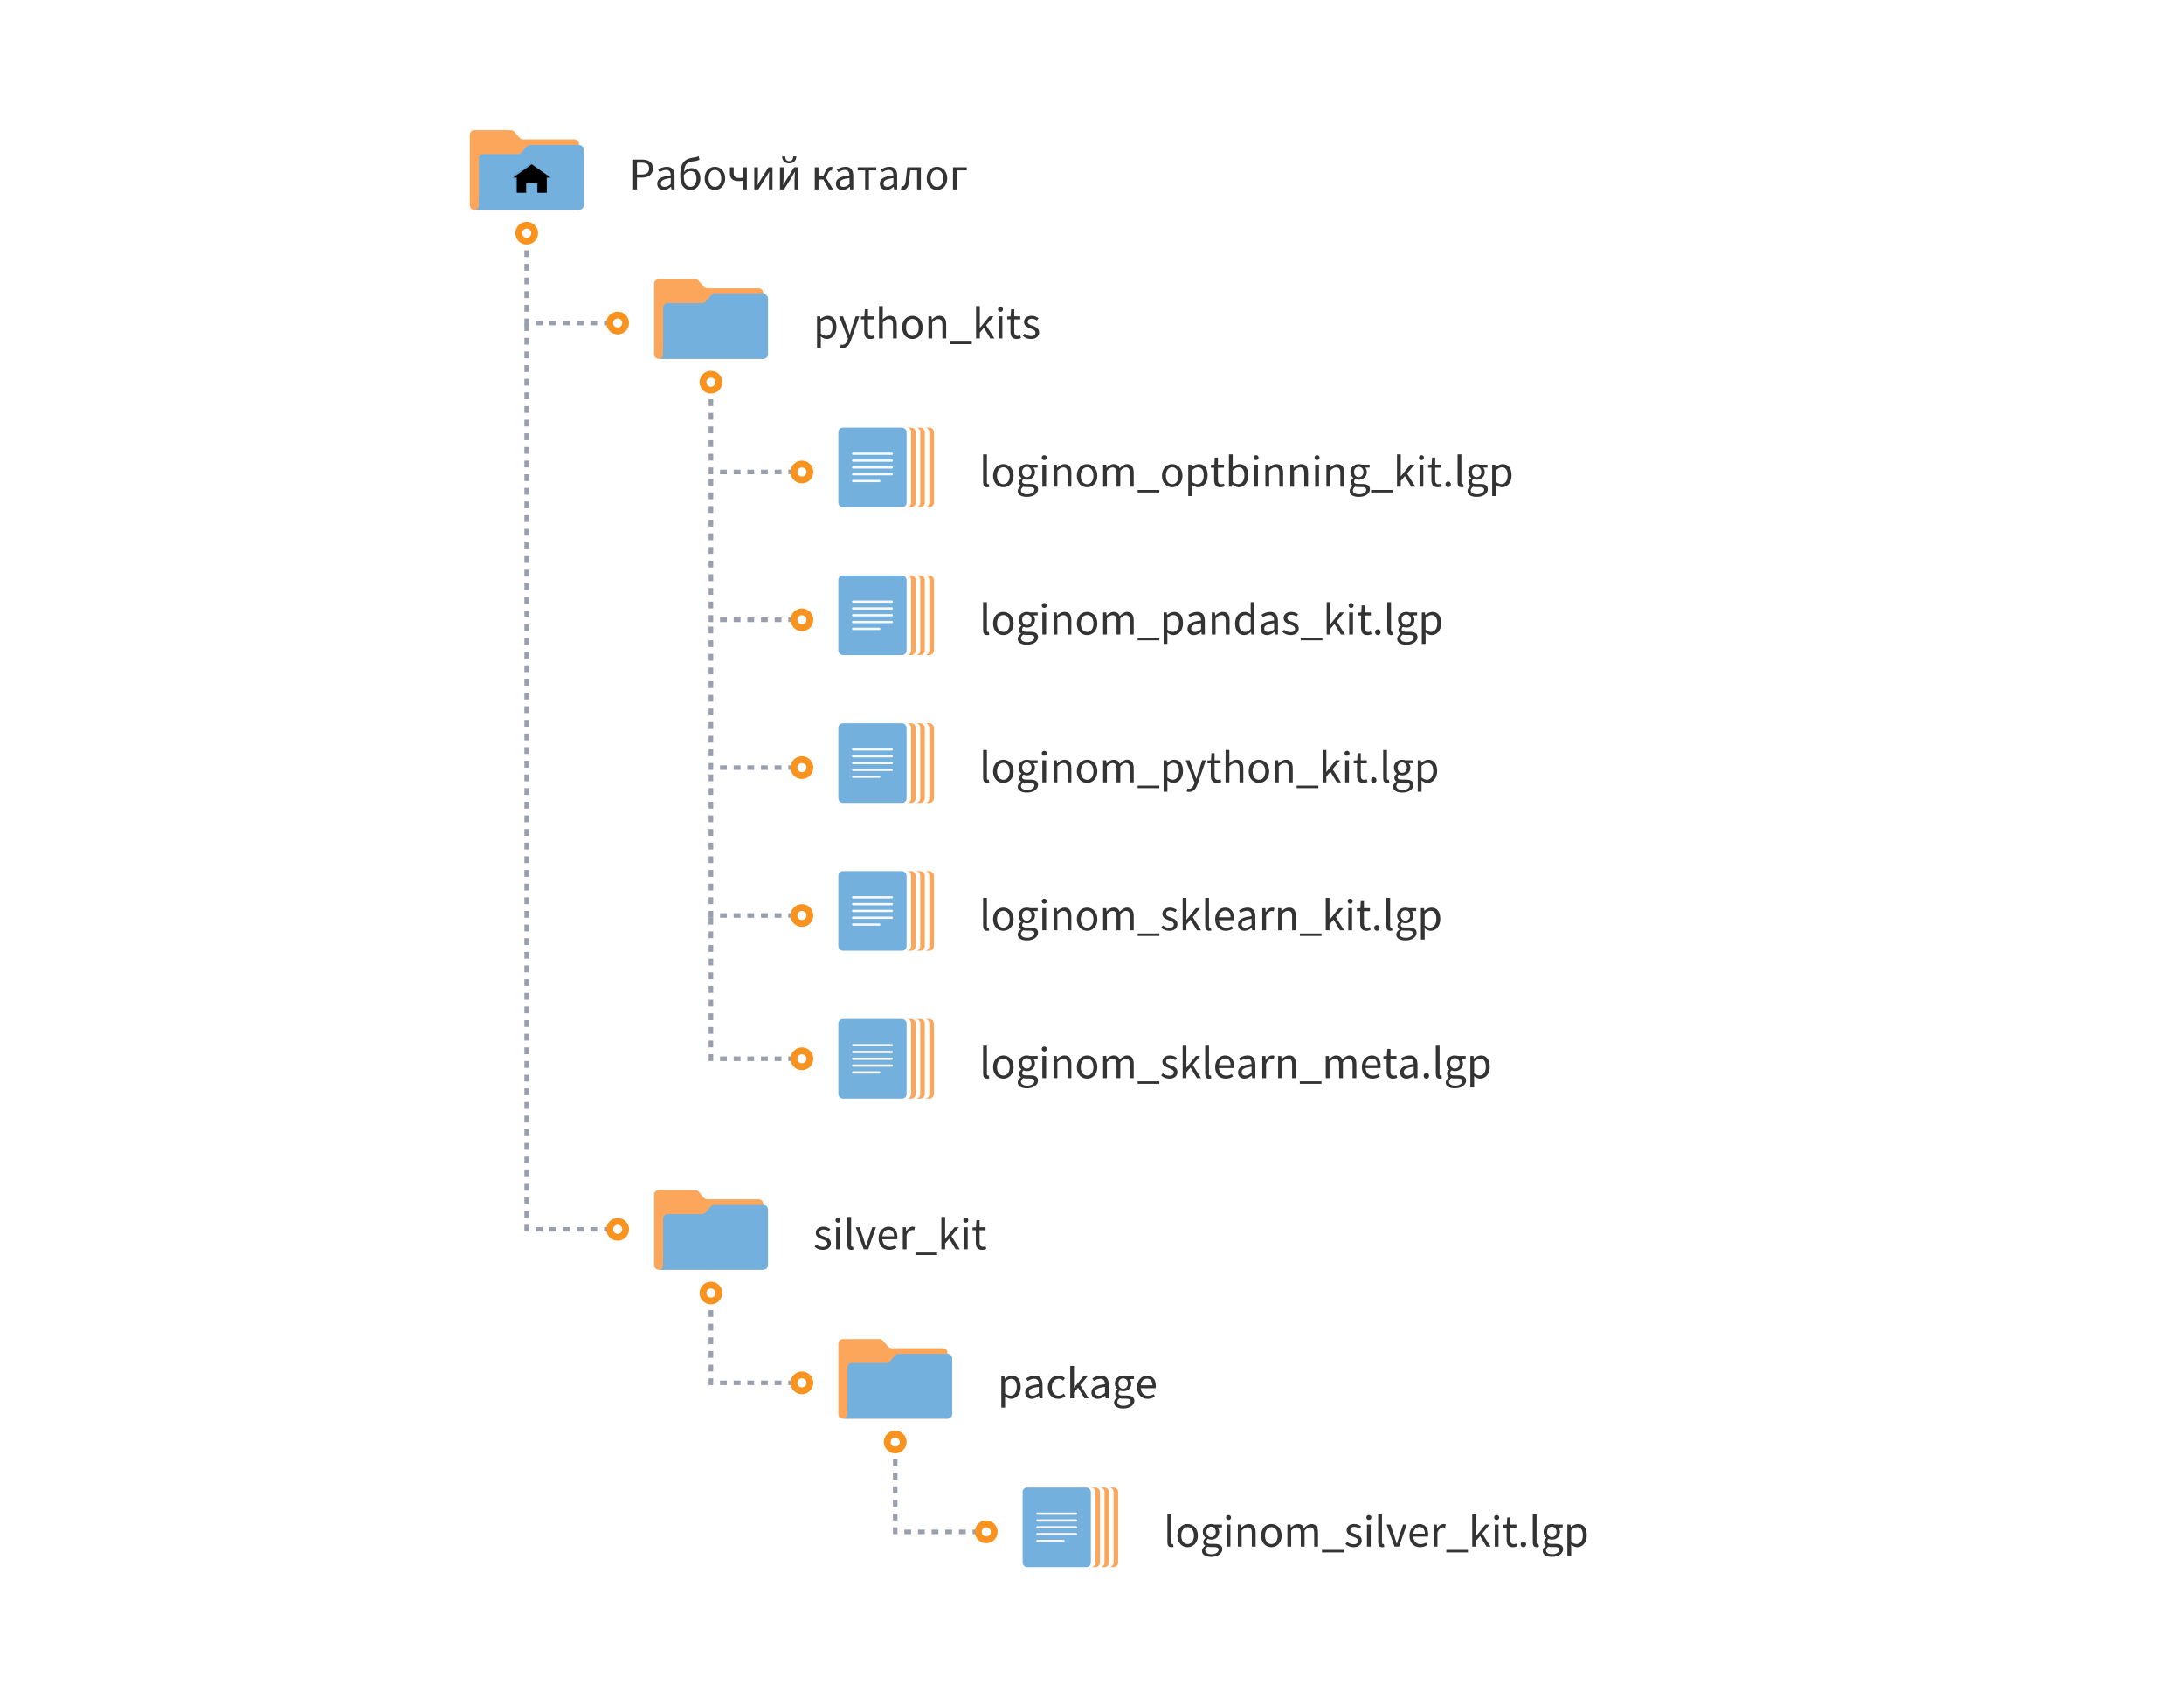<?xml version="1.0" encoding="UTF-8"?>
<svg width="1920px" height="1492px" viewBox="0 0 1920 1492" version="1.1" xmlns="http://www.w3.org/2000/svg" xmlns:xlink="http://www.w3.org/1999/xlink">
    <title>python-kits-extended</title>
    <defs>
        <polygon id="path-1" points="16.5 0 33 11.667 29.7 11.667 29.7 25 21.45 25 21.45 16.667 11.55 16.667 11.55 25 3.3 25 3.3 11.667 0 11.667"></polygon>
        <filter x="-3.0%" y="-4.0%" width="106.1%" height="108.0%" filterUnits="objectBoundingBox" id="filter-2">
            <feGaussianBlur stdDeviation="0.5" in="SourceAlpha" result="shadowBlurInner1"></feGaussianBlur>
            <feOffset dx="1" dy="1" in="shadowBlurInner1" result="shadowOffsetInner1"></feOffset>
            <feComposite in="shadowOffsetInner1" in2="SourceAlpha" operator="arithmetic" k2="-1" k3="1" result="shadowInnerInner1"></feComposite>
            <feColorMatrix values="0 0 0 0 0   0 0 0 0 0   0 0 0 0 0  0 0 0 0.05 0" type="matrix" in="shadowInnerInner1"></feColorMatrix>
        </filter>
        <filter color-interpolation-filters="auto" id="filter-3">
            <feColorMatrix in="SourceGraphic" type="matrix" values="0 0 0 0 0.969 0 0 0 0 0.576 0 0 0 0 0.118 0 0 0 1 0"></feColorMatrix>
        </filter>
        <filter color-interpolation-filters="auto" id="filter-4">
            <feColorMatrix in="SourceGraphic" type="matrix" values="0 0 0 0 0.969 0 0 0 0 0.576 0 0 0 0 0.118 0 0 0 1 0"></feColorMatrix>
        </filter>
        <filter color-interpolation-filters="auto" id="filter-5">
            <feColorMatrix in="SourceGraphic" type="matrix" values="0 0 0 0 0.969 0 0 0 0 0.576 0 0 0 0 0.118 0 0 0 1 0"></feColorMatrix>
        </filter>
        <filter color-interpolation-filters="auto" id="filter-6">
            <feColorMatrix in="SourceGraphic" type="matrix" values="0 0 0 0 0.969 0 0 0 0 0.576 0 0 0 0 0.118 0 0 0 1 0"></feColorMatrix>
        </filter>
        <filter color-interpolation-filters="auto" id="filter-7">
            <feColorMatrix in="SourceGraphic" type="matrix" values="0 0 0 0 0.969 0 0 0 0 0.576 0 0 0 0 0.118 0 0 0 1 0"></feColorMatrix>
        </filter>
        <filter color-interpolation-filters="auto" id="filter-8">
            <feColorMatrix in="SourceGraphic" type="matrix" values="0 0 0 0 0.969 0 0 0 0 0.576 0 0 0 0 0.118 0 0 0 1 0"></feColorMatrix>
        </filter>
        <filter color-interpolation-filters="auto" id="filter-9">
            <feColorMatrix in="SourceGraphic" type="matrix" values="0 0 0 0 0.969 0 0 0 0 0.576 0 0 0 0 0.118 0 0 0 1 0"></feColorMatrix>
        </filter>
        <filter color-interpolation-filters="auto" id="filter-10">
            <feColorMatrix in="SourceGraphic" type="matrix" values="0 0 0 0 0.969 0 0 0 0 0.576 0 0 0 0 0.118 0 0 0 1 0"></feColorMatrix>
        </filter>
        <filter color-interpolation-filters="auto" id="filter-11">
            <feColorMatrix in="SourceGraphic" type="matrix" values="0 0 0 0 0.969 0 0 0 0 0.576 0 0 0 0 0.118 0 0 0 1 0"></feColorMatrix>
        </filter>
        <filter color-interpolation-filters="auto" id="filter-12">
            <feColorMatrix in="SourceGraphic" type="matrix" values="0 0 0 0 0.969 0 0 0 0 0.576 0 0 0 0 0.118 0 0 0 1 0"></feColorMatrix>
        </filter>
        <filter color-interpolation-filters="auto" id="filter-13">
            <feColorMatrix in="SourceGraphic" type="matrix" values="0 0 0 0 0.969 0 0 0 0 0.576 0 0 0 0 0.118 0 0 0 1 0"></feColorMatrix>
        </filter>
        <filter color-interpolation-filters="auto" id="filter-14">
            <feColorMatrix in="SourceGraphic" type="matrix" values="0 0 0 0 0.969 0 0 0 0 0.576 0 0 0 0 0.118 0 0 0 1 0"></feColorMatrix>
        </filter>
        <filter color-interpolation-filters="auto" id="filter-15">
            <feColorMatrix in="SourceGraphic" type="matrix" values="0 0 0 0 0.969 0 0 0 0 0.576 0 0 0 0 0.118 0 0 0 1 0"></feColorMatrix>
        </filter>
    </defs>
    <g id="python-kits-extended" stroke="none" stroke-width="1" fill="none" fill-rule="evenodd">
        <rect fill="#FFFFFF" x="0" y="0" width="1920" height="1492"></rect>
        <g id="trees-icon-label" transform="translate(413, 114.5)">
            <path d="M146.96,52.064 L146.96,41.664 L151.24,41.664 C157,41.664 160.96,39.104 160.96,33.544 C160.96,27.784 156.96,25.824 151.08,25.824 L143.6,25.824 L143.6,52.064 L146.96,52.064 Z M150.84,38.944 L146.96,38.944 L146.96,28.544 L150.68,28.544 C155.28,28.544 157.6,29.784 157.6,33.544 C157.6,37.264 155.4,38.944 150.84,38.944 Z M170.44,52.544 C172.88,52.544 175,51.304 176.84,49.744 L176.96,49.744 L177.28,52.064 L180,52.064 L180,40.104 C180,35.304 177.96,32.144 173.24,32.144 C170.12,32.144 167.4,33.464 165.6,34.664 L166.88,36.904 C168.4,35.904 170.44,34.904 172.68,34.904 C175.84,34.904 176.64,37.264 176.68,39.704 C168.36,40.624 164.76,42.704 164.76,47.024 C164.76,50.544 167.2,52.544 170.44,52.544 Z M171.36,49.824 C169.48,49.824 168,48.984 168,46.824 C168,44.304 170.12,42.824 176.68,42.064 L176.68,47.344 C174.8,48.984 173.24,49.824 171.36,49.824 Z M194.16,52.544 C198.92,52.544 202.72,48.624 202.72,42.424 C202.72,36.744 199.52,33.344 194.92,33.344 C192.48,33.344 190.08,34.464 188.36,36.584 C188.96,28.584 191.64,28.064 197.88,27.144 C199.52,26.904 200.88,26.544 201.92,25.864 L201.24,22.864 C200.04,23.424 199.36,23.624 197.2,23.944 C189.8,25.064 185,27.144 185,40.264 C185,48.104 188.36,52.544 194.16,52.544 Z M194.16,49.784 C190.2,49.784 188.2,46.504 188.2,40.904 L188.2,39.384 L188.2,39.384 C190.16,36.744 192.2,35.904 194.08,35.904 C197.44,35.904 199.28,38.424 199.28,42.424 C199.28,46.824 197.16,49.784 194.16,49.784 Z M215.48,52.544 C220.24,52.544 224.52,48.824 224.52,42.384 C224.52,35.864 220.24,32.144 215.48,32.144 C210.72,32.144 206.48,35.864 206.48,42.384 C206.48,48.824 210.72,52.544 215.48,52.544 Z M215.48,49.784 C212.16,49.784 209.92,46.824 209.92,42.384 C209.92,37.904 212.16,34.904 215.48,34.904 C218.84,34.904 221.08,37.904 221.08,42.384 C221.08,46.824 218.84,49.784 215.48,49.784 Z M243.56,52.064 L243.56,32.624 L240.24,32.624 L240.24,41.664 C239.12,41.904 238.24,42.024 237.08,42.024 C233.56,42.024 232,40.824 232,37.944 L232,32.624 L228.68,32.624 L228.68,37.944 C228.68,42.784 231.52,44.744 236.44,44.744 C238.16,44.744 238.88,44.584 240.24,44.344 L240.24,52.064 L243.56,52.064 Z M253.68,52.064 L260.6,41.104 C261.36,39.904 262.36,38.144 263.12,36.664 L263.28,36.664 C263.08,39.464 262.96,41.864 262.96,43.944 L262.96,52.064 L266.12,52.064 L266.12,32.624 L262.6,32.624 L255.64,43.624 C254.88,44.824 253.88,46.624 253.12,48.024 L252.96,48.024 C253.16,45.264 253.32,42.824 253.32,40.744 L253.32,32.624 L250.12,32.624 L250.12,52.064 L253.68,52.064 Z M280.8,29.144 C285.28,29.144 286.92,26.144 287.08,23.024 L284.36,23.024 C284.28,25.304 283.44,27.184 280.8,27.184 C278.16,27.184 277.32,25.304 277.24,23.024 L274.52,23.024 C274.68,26.144 276.32,29.144 280.8,29.144 Z M276.24,52.064 L283.16,41.104 C283.92,39.904 284.92,38.144 285.68,36.664 L285.84,36.664 C285.64,39.464 285.52,41.864 285.52,43.944 L285.52,52.064 L288.68,52.064 L288.68,32.624 L285.16,32.624 L278.2,43.624 C277.44,44.824 276.44,46.624 275.68,48.024 L275.52,48.024 C275.72,45.264 275.88,42.824 275.88,40.744 L275.88,32.624 L272.68,32.624 L272.68,52.064 L276.24,52.064 Z M306.56,52.064 L306.56,43.304 L310.76,43.304 L315.84,52.064 L319.44,52.064 L313.2,41.824 L314.84,38.024 C315.84,35.784 316.64,35.464 317.64,35.464 C317.92,35.464 318.04,35.504 318.28,35.584 L318.88,32.464 C318.56,32.304 318.16,32.224 317.72,32.224 C315.6,32.224 314.12,32.864 312.56,36.304 L310.64,40.624 L306.56,40.624 L306.56,32.624 L303.28,32.624 L303.28,52.064 L306.56,52.064 Z M327.56,52.544 C330,52.544 332.12,51.304 333.96,49.744 L334.08,49.744 L334.4,52.064 L337.12,52.064 L337.12,40.104 C337.12,35.304 335.08,32.144 330.36,32.144 C327.24,32.144 324.52,33.464 322.72,34.664 L324,36.904 C325.52,35.904 327.56,34.904 329.8,34.904 C332.96,34.904 333.76,37.264 333.8,39.704 C325.48,40.624 321.88,42.704 321.88,47.024 C321.88,50.544 324.32,52.544 327.56,52.544 Z M328.48,49.824 C326.6,49.824 325.12,48.984 325.12,46.824 C325.12,44.304 327.24,42.824 333.8,42.064 L333.8,47.344 C331.92,48.984 330.36,49.824 328.48,49.824 Z M350.88,52.064 L350.88,35.304 L357.36,35.304 L357.36,32.624 L341.04,32.624 L341.04,35.304 L347.56,35.304 L347.56,52.064 L350.88,52.064 Z M366.16,52.544 C368.6,52.544 370.72,51.304 372.56,49.744 L372.68,49.744 L373,52.064 L375.72,52.064 L375.72,40.104 C375.72,35.304 373.68,32.144 368.96,32.144 C365.84,32.144 363.12,33.464 361.32,34.664 L362.6,36.904 C364.12,35.904 366.16,34.904 368.4,34.904 C371.56,34.904 372.36,37.264 372.4,39.704 C364.08,40.624 360.48,42.704 360.48,47.024 C360.48,50.544 362.92,52.544 366.16,52.544 Z M367.08,49.824 C365.2,49.824 363.72,48.984 363.72,46.824 C363.72,44.304 365.84,42.824 372.4,42.064 L372.4,47.344 C370.52,48.984 368.96,49.824 367.08,49.824 Z M380.8,52.424 C383.64,52.424 385.4,50.304 385.96,46.064 C386.4,42.504 386.8,38.904 387.24,35.304 L393.24,35.304 L393.24,52.064 L396.56,52.064 L396.56,32.624 L384.6,32.624 C384.12,36.824 383.64,41.024 383.12,45.224 C382.76,47.984 381.88,49.224 380.52,49.224 C380.16,49.224 379.88,49.144 379.64,49.064 L379,52.104 C379.56,52.344 380.04,52.424 380.8,52.424 Z M410.68,52.544 C415.44,52.544 419.72,48.824 419.72,42.384 C419.72,35.864 415.44,32.144 410.68,32.144 C405.92,32.144 401.68,35.864 401.68,42.384 C401.68,48.824 405.92,52.544 410.68,52.544 Z M410.68,49.784 C407.36,49.784 405.12,46.824 405.12,42.384 C405.12,37.904 407.36,34.904 410.68,34.904 C414.04,34.904 416.28,37.904 416.28,42.384 C416.28,46.824 414.04,49.784 410.68,49.784 Z M428.12,52.064 L428.12,35.304 L436.92,35.304 L436.92,32.624 L424.8,32.624 L424.8,52.064 L428.12,52.064 Z" id="Рабочийкаталог" fill="#333333" fill-rule="nonzero"></path>
            <g id="folder">
                <path d="M39.195,1.366 L43.805,6.634 C44.564,7.502 45.662,8 46.815,8 L92,8 C94.209,8 96,9.791 96,12 L96,70 L96,70 L4,70 C1.791,70 -3.72626139e-15,68.209 0,66 L0,4 C-2.705415e-16,1.791 1.791,2.18216909e-15 4,0 L36.185,0 C37.338,-1.10006381e-15 38.436,0.498 39.195,1.366 Z" id="Path" fill="#FCA65C"></path>
                <path d="M58.195,14.366 L62.805,19.634 C63.564,20.502 64.662,21 65.815,21 L96.154,21 C98.363,21 100.154,22.791 100.154,25 L100.154,70 L100.154,70 L12,70 C9.791,70 8,68.209 8,66 L8,17 C8,14.791 9.791,13 12,13 L55.185,13 C56.338,13 57.436,13.498 58.195,14.366 Z" id="Path" fill="#73B0DE" transform="translate(54.077, 41.5) scale(-1, 1) translate(-54.077, -41.5) "></path>
                <path d="M9,58 L9,70 L4,70 L4.2,69.995 C6.316,69.891 8,68.142 8,66 L8,66 L8,58 L9,58 Z" id="Combined-Shape" fill="#73B0DE"></path>
                <g id="Path" transform="translate(37, 29)">
                    <use fill="#61A2D3" fill-rule="evenodd" xlink:href="#path-1"></use>
                    <use fill="black" fill-opacity="1" filter="url(#filter-2)" xlink:href="#path-1"></use>
                </g>
            </g>
        </g>
        <g id="trees-icon-label" transform="translate(575, 245.5)">
            <path d="M146.6,60.264 L146.6,53.704 L146.52,50.304 C148.28,51.704 150.12,52.544 151.88,52.544 C156.32,52.544 160.32,48.664 160.32,42.064 C160.32,36.024 157.6,32.144 152.6,32.144 C150.36,32.144 148.16,33.384 146.4,34.864 L146.28,34.864 L146,32.624 L143.28,32.624 L143.28,60.264 L146.6,60.264 Z M151.32,49.744 C150.04,49.744 148.36,49.224 146.6,47.744 L146.6,37.584 C148.48,35.824 150.12,34.944 151.76,34.944 C155.4,34.944 156.88,37.784 156.88,42.064 C156.88,46.864 154.52,49.744 151.32,49.744 Z M165.84,60.424 C169.72,60.424 171.76,57.504 173.12,53.664 L180.44,32.624 L177.2,32.624 L173.72,43.344 C173.2,45.064 172.64,47.064 172.12,48.824 L171.96,48.824 C171.32,47.024 170.68,45.024 170.04,43.344 L166.12,32.624 L162.68,32.624 L170.48,52.104 L170.04,53.544 C169.24,55.944 167.84,57.664 165.68,57.664 C165.2,57.664 164.72,57.584 164.24,57.424 L163.52,60.024 C164.16,60.264 164.92,60.424 165.84,60.424 Z M190.32,52.544 C191.64,52.544 192.96,52.184 194,51.704 L193.32,49.344 C192.52,49.704 191.8,49.824 191.08,49.824 C188.88,49.824 188.08,48.464 188.08,46.104 L188.08,35.304 L193.36,35.304 L193.36,32.624 L188.08,32.624 L188.08,26.384 L185.32,26.384 L184.92,32.624 L181.88,32.824 L181.88,35.304 L184.76,35.304 L184.76,46.024 C184.76,49.904 186.16,52.544 190.32,52.544 Z M201.08,52.064 L201.08,37.984 C203,36.024 204.4,35.024 206.36,35.024 C208.92,35.024 210.04,36.544 210.04,40.184 L210.04,52.064 L213.36,52.064 L213.36,39.744 C213.36,34.784 211.52,32.144 207.4,32.144 C204.72,32.144 202.76,33.584 200.96,35.344 L201.08,31.344 L201.08,23.584 L197.76,23.584 L197.76,52.064 L201.08,52.064 Z M227.08,52.544 C231.84,52.544 236.12,48.824 236.12,42.384 C236.12,35.864 231.84,32.144 227.08,32.144 C222.32,32.144 218.08,35.864 218.08,42.384 C218.08,48.824 222.32,52.544 227.08,52.544 Z M227.08,49.784 C223.76,49.784 221.52,46.824 221.52,42.384 C221.52,37.904 223.76,34.904 227.08,34.904 C230.44,34.904 232.68,37.904 232.68,42.384 C232.68,46.824 230.44,49.784 227.08,49.784 Z M244.52,52.064 L244.52,37.984 C246.44,36.024 247.84,35.024 249.8,35.024 C252.36,35.024 253.48,36.544 253.48,40.184 L253.48,52.064 L256.8,52.064 L256.8,39.744 C256.8,34.784 254.96,32.144 250.84,32.144 C248.16,32.144 246.16,33.584 244.32,35.424 L244.2,35.424 L243.92,32.624 L241.2,32.624 L241.2,52.064 L244.52,52.064 Z M279.32,57.104 L279.32,54.904 L260.28,54.904 L260.28,57.104 L279.32,57.104 Z M286.36,52.064 L286.36,46.944 L289.96,42.744 L295.64,52.064 L299.24,52.064 L291.92,40.464 L298.4,32.624 L294.68,32.624 L286.48,42.784 L286.36,42.784 L286.36,23.584 L283.08,23.584 L283.08,52.064 L286.36,52.064 Z M304.56,28.624 C305.84,28.624 306.76,27.784 306.76,26.464 C306.76,25.184 305.84,24.304 304.56,24.304 C303.28,24.304 302.36,25.184 302.36,26.464 C302.36,27.784 303.28,28.624 304.56,28.624 Z M306.2,52.064 L306.2,32.624 L302.88,32.624 L302.88,52.064 L306.2,52.064 Z M318.88,52.544 C320.2,52.544 321.52,52.184 322.56,51.704 L321.88,49.344 C321.08,49.704 320.36,49.824 319.64,49.824 C317.44,49.824 316.64,48.464 316.64,46.104 L316.64,35.304 L321.92,35.304 L321.92,32.624 L316.64,32.624 L316.64,26.384 L313.88,26.384 L313.48,32.624 L310.44,32.824 L310.44,35.304 L313.32,35.304 L313.32,46.024 C313.32,49.904 314.72,52.544 318.88,52.544 Z M331.4,52.544 C336,52.544 338.52,49.904 338.52,46.744 C338.52,43.224 335.6,41.904 332.56,40.824 C330.12,39.984 328.44,39.264 328.44,37.504 C328.44,36.064 329.52,34.704 332,34.704 C333.72,34.704 335.12,35.264 336.48,36.264 L338,34.344 C336.48,33.064 334.4,32.144 331.96,32.144 C327.72,32.144 325.24,34.544 325.24,37.664 C325.24,40.864 328.04,42.264 330.96,43.304 L331.399,43.465 C333.438,44.221 335.32,45.078 335.32,46.944 C335.32,48.624 334.08,49.944 331.52,49.944 C329.12,49.944 327.36,49.224 325.68,47.824 L324.16,49.744 C325.96,51.504 328.56,52.544 331.4,52.544 Z" id="python_kits" fill="#333333" fill-rule="nonzero"></path>
            <g id="folder">
                <path d="M39.195,1.366 L43.805,6.634 C44.564,7.502 45.662,8 46.815,8 L92,8 C94.209,8 96,9.791 96,12 L96,70 L96,70 L4,70 C1.791,70 -3.72626139e-15,68.209 0,66 L0,4 C-2.705415e-16,1.791 1.791,2.18216909e-15 4,0 L36.185,0 C37.338,-1.10006381e-15 38.436,0.498 39.195,1.366 Z" id="Path" fill="#FCA65C"></path>
                <path d="M58.195,14.366 L62.805,19.634 C63.564,20.502 64.662,21 65.815,21 L96.154,21 C98.363,21 100.154,22.791 100.154,25 L100.154,70 L100.154,70 L12,70 C9.791,70 8,68.209 8,66 L8,17 C8,14.791 9.791,13 12,13 L55.185,13 C56.338,13 57.436,13.498 58.195,14.366 Z" id="Path" fill="#73B0DE" transform="translate(54.077, 41.5) scale(-1, 1) translate(-54.077, -41.5) "></path>
                <path d="M9,58 L9,70 L4,70 L4.2,69.995 C6.316,69.891 8,68.142 8,66 L8,66 L8,58 L9,58 Z" id="Combined-Shape" fill="#73B0DE"></path>
            </g>
        </g>
        <g id="trees-icon-label" transform="translate(737, 376)">
            <path d="M130.76,52.48 C131.6,52.48 132.2,52.36 132.68,52.12 L132.24,49.64 C131.92,49.72 131.76,49.72 131.56,49.72 C131.04,49.72 130.6,49.36 130.6,48.32 L130.6,23.52 L127.28,23.52 L127.28,48.08 C127.28,50.88 128.28,52.48 130.76,52.48 Z M145.04,52.48 C149.8,52.48 154.08,48.76 154.08,42.32 C154.08,35.8 149.8,32.08 145.04,32.08 C140.28,32.08 136.04,35.8 136.04,42.32 C136.04,48.76 140.28,52.48 145.04,52.48 Z M145.04,49.72 C141.72,49.72 139.48,46.76 139.48,42.32 C139.48,37.84 141.72,34.84 145.04,34.84 C148.4,34.84 150.64,37.84 150.64,42.32 C150.64,46.76 148.4,49.72 145.04,49.72 Z M165.72,60.96 C171.76,60.96 175.56,57.84 175.56,54.2 C175.56,51 173.28,49.56 168.76,49.56 L165,49.56 C162.4,49.56 161.6,48.68 161.6,47.48 C161.6,46.4 162.12,45.76 162.84,45.16 C163.72,45.6 164.76,45.84 165.72,45.84 C169.68,45.84 172.84,43.24 172.84,39.08 C172.84,37.44 172.2,36 171.28,35.12 L175.24,35.12 L175.24,32.56 L168.48,32.56 C167.76,32.28 166.8,32.08 165.72,32.08 C161.76,32.08 158.4,34.76 158.4,39 C158.4,41.32 159.64,43.2 160.92,44.24 L160.92,44.4 C159.92,45.08 158.8,46.36 158.8,48 C158.8,49.52 159.56,50.56 160.52,51.16 L160.52,51.32 C158.76,52.52 157.68,54.08 157.68,55.72 C157.68,59.08 160.96,60.96 165.72,60.96 Z M165.72,43.6 C163.48,43.6 161.6,41.84 161.6,39 C161.6,36.16 163.44,34.48 165.72,34.48 C168,34.48 169.84,36.2 169.84,39 C169.84,41.84 167.96,43.6 165.72,43.6 Z M166.2,58.64 C162.68,58.64 160.56,57.36 160.56,55.28 C160.56,54.16 161.16,53 162.56,52 C163.4,52.24 164.32,52.32 165.08,52.32 L168.4,52.32 C170.96,52.32 172.32,52.92 172.32,54.72 C172.32,56.72 169.88,58.64 166.2,58.64 Z M181.04,28.56 C182.32,28.56 183.24,27.72 183.24,26.4 C183.24,25.12 182.32,24.24 181.04,24.24 C179.76,24.24 178.84,25.12 178.84,26.4 C178.84,27.72 179.76,28.56 181.04,28.56 Z M182.68,52 L182.68,32.56 L179.36,32.56 L179.36,52 L182.68,52 Z M192.56,52 L192.56,37.92 C194.48,35.96 195.88,34.96 197.84,34.96 C200.4,34.96 201.52,36.48 201.52,40.12 L201.52,52 L204.84,52 L204.84,39.68 C204.84,34.72 203,32.08 198.88,32.08 C196.2,32.08 194.2,33.52 192.36,35.36 L192.24,35.36 L191.96,32.56 L189.24,32.56 L189.24,52 L192.56,52 Z M218.68,52.48 C223.44,52.48 227.72,48.76 227.72,42.32 C227.72,35.8 223.44,32.08 218.68,32.08 C213.92,32.08 209.68,35.8 209.68,42.32 C209.68,48.76 213.92,52.48 218.68,52.48 Z M218.68,49.72 C215.36,49.72 213.12,46.76 213.12,42.32 C213.12,37.84 215.36,34.84 218.68,34.84 C222.04,34.84 224.28,37.84 224.28,42.32 C224.28,46.76 222.04,49.72 218.68,49.72 Z M236.12,52 L236.12,37.92 C237.92,35.92 239.52,34.96 240.96,34.96 C243.44,34.96 244.56,36.48 244.56,40.12 L244.56,52 L247.88,52 L247.88,37.92 C249.68,35.92 251.24,34.96 252.76,34.96 C255.2,34.96 256.36,36.48 256.36,40.12 L256.36,52 L259.68,52 L259.68,39.68 C259.68,34.72 257.76,32.08 253.76,32.08 C251.4,32.08 249.36,33.6 247.36,35.76 C246.56,33.48 244.96,32.08 241.96,32.08 C239.64,32.08 237.64,33.52 235.92,35.36 L235.8,35.36 L235.52,32.56 L232.8,32.56 L232.8,52 L236.12,52 Z M282.2,57.04 L282.2,54.84 L263.16,54.84 L263.16,57.04 L282.2,57.04 Z M293.52,52.48 C298.28,52.48 302.56,48.76 302.56,42.32 C302.56,35.8 298.28,32.08 293.52,32.08 C288.76,32.08 284.52,35.8 284.52,42.32 C284.52,48.76 288.76,52.48 293.52,52.48 Z M293.52,49.72 C290.2,49.72 287.96,46.76 287.96,42.32 C287.96,37.84 290.2,34.84 293.52,34.84 C296.88,34.84 299.12,37.84 299.12,42.32 C299.12,46.76 296.88,49.72 293.52,49.72 Z M310.96,60.2 L310.96,53.64 L310.88,50.24 C312.64,51.64 314.48,52.48 316.24,52.48 C320.68,52.48 324.68,48.6 324.68,42 C324.68,35.96 321.96,32.08 316.96,32.08 C314.72,32.08 312.52,33.32 310.76,34.8 L310.64,34.8 L310.36,32.56 L307.64,32.56 L307.64,60.2 L310.96,60.2 Z M315.68,49.68 C314.4,49.68 312.72,49.16 310.96,47.68 L310.96,37.52 C312.84,35.76 314.48,34.88 316.12,34.88 C319.76,34.88 321.24,37.72 321.24,42 C321.24,46.8 318.88,49.68 315.68,49.68 Z M335.96,52.48 C337.28,52.48 338.6,52.12 339.64,51.64 L338.96,49.28 C338.16,49.64 337.44,49.76 336.72,49.76 C334.52,49.76 333.72,48.4 333.72,46.04 L333.72,35.24 L339,35.24 L339,32.56 L333.72,32.56 L333.72,26.32 L330.96,26.32 L330.56,32.56 L327.52,32.76 L327.52,35.24 L330.4,35.24 L330.4,45.96 C330.4,49.84 331.8,52.48 335.96,52.48 Z M352,52.48 C356.44,52.48 360.44,48.6 360.44,41.96 C360.44,35.96 357.72,32.08 352.72,32.08 C350.56,32.08 348.4,33.24 346.6,34.76 L346.72,31.28 L346.72,23.52 L343.4,23.52 L343.4,52 L346.04,52 L346.36,50 L346.48,50 C348.2,51.56 350.2,52.48 352,52.48 Z M351.44,49.68 C350.16,49.68 348.4,49.16 346.72,47.68 L346.72,37.52 C348.56,35.76 350.24,34.88 351.88,34.88 C355.52,34.88 357,37.72 357,42 C357,46.8 354.64,49.68 351.44,49.68 Z M367.24,28.56 C368.52,28.56 369.44,27.72 369.44,26.4 C369.44,25.12 368.52,24.24 367.24,24.24 C365.96,24.24 365.04,25.12 365.04,26.4 C365.04,27.72 365.96,28.56 367.24,28.56 Z M368.88,52 L368.88,32.56 L365.56,32.56 L365.56,52 L368.88,52 Z M378.76,52 L378.76,37.92 C380.68,35.96 382.08,34.96 384.04,34.96 C386.6,34.96 387.72,36.48 387.72,40.12 L387.72,52 L391.04,52 L391.04,39.68 C391.04,34.72 389.2,32.08 385.08,32.08 C382.4,32.08 380.4,33.52 378.56,35.36 L378.44,35.36 L378.16,32.56 L375.44,32.56 L375.44,52 L378.76,52 Z M400.64,52 L400.64,37.92 C402.56,35.96 403.96,34.96 405.92,34.96 C408.48,34.96 409.6,36.48 409.6,40.12 L409.6,52 L412.92,52 L412.92,39.68 C412.92,34.72 411.08,32.08 406.96,32.08 C404.28,32.08 402.28,33.52 400.44,35.36 L400.32,35.36 L400.04,32.56 L397.32,32.56 L397.32,52 L400.64,52 Z M420.88,28.56 C422.16,28.56 423.08,27.72 423.08,26.4 C423.08,25.12 422.16,24.24 420.88,24.24 C419.6,24.24 418.68,25.12 418.68,26.4 C418.68,27.72 419.6,28.56 420.88,28.56 Z M422.52,52 L422.52,32.56 L419.2,32.56 L419.2,52 L422.52,52 Z M432.4,52 L432.4,37.92 C434.32,35.96 435.72,34.96 437.68,34.96 C440.24,34.96 441.36,36.48 441.36,40.12 L441.36,52 L444.68,52 L444.68,39.68 C444.68,34.72 442.84,32.08 438.72,32.08 C436.04,32.08 434.04,33.52 432.2,35.36 L432.08,35.36 L431.8,32.56 L429.08,32.56 L429.08,52 L432.4,52 Z M457.52,60.96 C463.56,60.96 467.36,57.84 467.36,54.2 C467.36,51 465.08,49.56 460.56,49.56 L456.8,49.56 C454.2,49.56 453.4,48.68 453.4,47.48 C453.4,46.4 453.92,45.76 454.64,45.16 C455.52,45.6 456.56,45.84 457.52,45.84 C461.48,45.84 464.64,43.24 464.64,39.08 C464.64,37.44 464,36 463.08,35.12 L467.04,35.12 L467.04,32.56 L460.28,32.56 C459.56,32.28 458.6,32.08 457.52,32.08 C453.56,32.08 450.2,34.76 450.2,39 C450.2,41.32 451.44,43.2 452.72,44.24 L452.72,44.4 C451.72,45.08 450.6,46.36 450.6,48 C450.6,49.52 451.36,50.56 452.32,51.16 L452.32,51.32 C450.56,52.52 449.48,54.08 449.48,55.72 C449.48,59.08 452.76,60.96 457.52,60.96 Z M457.52,43.6 C455.28,43.6 453.4,41.84 453.4,39 C453.4,36.16 455.24,34.48 457.52,34.48 C459.8,34.48 461.64,36.2 461.64,39 C461.64,41.84 459.76,43.6 457.52,43.6 Z M458,58.64 C454.48,58.64 452.36,57.36 452.36,55.28 C452.36,54.16 452.96,53 454.36,52 C455.2,52.24 456.12,52.32 456.88,52.32 L460.2,52.32 C462.76,52.32 464.12,52.92 464.12,54.72 C464.12,56.72 461.68,58.64 458,58.64 Z M487.4,57.04 L487.4,54.84 L468.36,54.84 L468.36,57.04 L487.4,57.04 Z M494.44,52 L494.44,46.88 L498.04,42.68 L503.72,52 L507.32,52 L500,40.4 L506.48,32.56 L502.76,32.56 L494.56,42.72 L494.44,42.72 L494.44,23.52 L491.16,23.52 L491.16,52 L494.44,52 Z M512.64,28.56 C513.92,28.56 514.84,27.72 514.84,26.4 C514.84,25.12 513.92,24.24 512.64,24.24 C511.36,24.24 510.44,25.12 510.44,26.4 C510.44,27.72 511.36,28.56 512.64,28.56 Z M514.28,52 L514.28,32.56 L510.96,32.56 L510.96,52 L514.28,52 Z M526.96,52.48 C528.28,52.48 529.6,52.12 530.64,51.64 L529.96,49.28 C529.16,49.64 528.44,49.76 527.72,49.76 C525.52,49.76 524.72,48.4 524.72,46.04 L524.72,35.24 L530,35.24 L530,32.56 L524.72,32.56 L524.72,26.32 L521.96,26.32 L521.56,32.56 L518.52,32.76 L518.52,35.24 L521.4,35.24 L521.4,45.96 C521.4,49.84 522.8,52.48 526.96,52.48 Z M536.12,52.48 C537.44,52.48 538.52,51.44 538.52,49.96 C538.52,48.44 537.44,47.4 536.12,47.4 C534.8,47.4 533.72,48.44 533.72,49.96 C533.72,51.44 534.8,52.48 536.12,52.48 Z M547.88,52.48 C548.72,52.48 549.32,52.36 549.8,52.12 L549.36,49.64 C549.04,49.72 548.88,49.72 548.68,49.72 C548.16,49.72 547.72,49.36 547.72,48.32 L547.72,23.52 L544.4,23.52 L544.4,48.08 C544.4,50.88 545.4,52.48 547.88,52.48 Z M561.16,60.96 C567.2,60.96 571,57.84 571,54.2 C571,51 568.72,49.56 564.2,49.56 L560.44,49.56 C557.84,49.56 557.04,48.68 557.04,47.48 C557.04,46.4 557.56,45.76 558.28,45.16 C559.16,45.6 560.2,45.84 561.16,45.84 C565.12,45.84 568.28,43.24 568.28,39.08 C568.28,37.44 567.64,36 566.72,35.12 L570.68,35.12 L570.68,32.56 L563.92,32.56 C563.2,32.28 562.24,32.08 561.16,32.08 C557.2,32.08 553.84,34.76 553.84,39 C553.84,41.32 555.08,43.2 556.36,44.24 L556.36,44.4 C555.36,45.08 554.24,46.36 554.24,48 C554.24,49.52 555,50.56 555.96,51.16 L555.96,51.32 C554.2,52.52 553.12,54.08 553.12,55.72 C553.12,59.08 556.4,60.96 561.16,60.96 Z M561.16,43.6 C558.92,43.6 557.04,41.84 557.04,39 C557.04,36.16 558.88,34.48 561.16,34.48 C563.44,34.48 565.28,36.2 565.28,39 C565.28,41.84 563.4,43.6 561.16,43.6 Z M561.64,58.64 C558.12,58.64 556,57.36 556,55.28 C556,54.16 556.6,53 558,52 C558.84,52.24 559.76,52.32 560.52,52.32 L563.84,52.32 C566.4,52.32 567.76,52.92 567.76,54.72 C567.76,56.72 565.32,58.64 561.64,58.64 Z M578.12,60.2 L578.12,53.64 L578.04,50.24 C579.8,51.64 581.64,52.48 583.4,52.48 C587.84,52.48 591.84,48.6 591.84,42 C591.84,35.96 589.12,32.08 584.12,32.08 C581.88,32.08 579.68,33.32 577.92,34.8 L577.8,34.8 L577.52,32.56 L574.8,32.56 L574.8,60.2 L578.12,60.2 Z M582.84,49.68 C581.56,49.68 579.88,49.16 578.12,47.68 L578.12,37.52 C580,35.76 581.64,34.88 583.28,34.88 C586.92,34.88 588.4,37.72 588.4,42 C588.4,46.8 586.04,49.68 582.84,49.68 Z" id="loginom_optbinning_kit.lgp" fill="#333333" fill-rule="nonzero"></path>
            <g id="Group">
                <path d="M64,0 C66.209,-4.05812251e-16 68,1.791 68,4 L68,66 C68,68.209 66.209,70 64,70 L60,70 C62.209,70 64,68.209 64,66 L64,66 L64,4 C64,1.791 62.209,-4.05812251e-16 60,0 L60,0 L64,0 Z" id="Combined-Shape" fill="#FCA65C"></path>
                <path d="M72,0 C74.209,-4.05812251e-16 76,1.791 76,4 L76,66 C76,68.209 74.209,70 72,70 L68,70 C70.209,70 72,68.209 72,66 L72,66 L72,4 C72,1.791 70.209,-4.05812251e-16 68,0 L68,0 L72,0 Z" id="Combined-Shape" fill="#FCA65C"></path>
                <path d="M80,0 C82.209,-4.05812251e-16 84,1.791 84,4 L84,66 C84,68.209 82.209,70 80,70 L76,70 C78.209,70 80,68.209 80,66 L80,66 L80,4 C80,1.791 78.209,-4.05812251e-16 76,0 L76,0 L80,0 Z" id="Combined-Shape" fill="#FCA65C"></path>
                <rect id="Rectangle" fill="#73B0DE" x="0" y="0" width="60" height="70" rx="4"></rect>
                <g transform="translate(12, 22)" fill="#F9F9F9" id="Rectangle">
                    <rect x="0" y="0" width="36" height="2" rx="1"></rect>
                    <rect x="0" y="6" width="36" height="2" rx="1"></rect>
                    <rect x="0" y="12" width="36" height="2" rx="1"></rect>
                    <rect x="0" y="18" width="36" height="2" rx="1"></rect>
                    <rect x="0" y="24" width="25" height="2" rx="1"></rect>
                </g>
            </g>
        </g>
        <g id="trees-icon-label" transform="translate(737, 506)">
            <path d="M130.76,52.48 C131.6,52.48 132.2,52.36 132.68,52.12 L132.24,49.64 C131.92,49.72 131.76,49.72 131.56,49.72 C131.04,49.72 130.6,49.36 130.6,48.32 L130.6,23.52 L127.28,23.52 L127.28,48.08 C127.28,50.88 128.28,52.48 130.76,52.48 Z M145.04,52.48 C149.8,52.48 154.08,48.76 154.08,42.32 C154.08,35.8 149.8,32.08 145.04,32.08 C140.28,32.08 136.04,35.8 136.04,42.32 C136.04,48.76 140.28,52.48 145.04,52.48 Z M145.04,49.72 C141.72,49.72 139.48,46.76 139.48,42.32 C139.48,37.84 141.72,34.84 145.04,34.84 C148.4,34.84 150.64,37.84 150.64,42.32 C150.64,46.76 148.4,49.72 145.04,49.72 Z M165.72,60.96 C171.76,60.96 175.56,57.84 175.56,54.2 C175.56,51 173.28,49.56 168.76,49.56 L165,49.56 C162.4,49.56 161.6,48.68 161.6,47.48 C161.6,46.4 162.12,45.76 162.84,45.16 C163.72,45.6 164.76,45.84 165.72,45.84 C169.68,45.84 172.84,43.24 172.84,39.08 C172.84,37.44 172.2,36 171.28,35.12 L175.24,35.12 L175.24,32.56 L168.48,32.56 C167.76,32.28 166.8,32.08 165.72,32.08 C161.76,32.08 158.4,34.76 158.4,39 C158.4,41.32 159.64,43.2 160.92,44.24 L160.92,44.4 C159.92,45.08 158.8,46.36 158.8,48 C158.8,49.52 159.56,50.56 160.52,51.16 L160.52,51.32 C158.76,52.52 157.68,54.08 157.68,55.72 C157.68,59.08 160.96,60.96 165.72,60.96 Z M165.72,43.6 C163.48,43.6 161.6,41.84 161.6,39 C161.6,36.16 163.44,34.48 165.72,34.48 C168,34.48 169.84,36.2 169.84,39 C169.84,41.84 167.96,43.6 165.72,43.6 Z M166.2,58.64 C162.68,58.64 160.56,57.36 160.56,55.28 C160.56,54.16 161.16,53 162.56,52 C163.4,52.24 164.32,52.32 165.08,52.32 L168.4,52.32 C170.96,52.32 172.32,52.92 172.32,54.72 C172.32,56.72 169.88,58.64 166.2,58.64 Z M181.04,28.56 C182.32,28.56 183.24,27.72 183.24,26.4 C183.24,25.12 182.32,24.24 181.04,24.24 C179.76,24.24 178.84,25.12 178.84,26.4 C178.84,27.72 179.76,28.56 181.04,28.56 Z M182.68,52 L182.68,32.56 L179.36,32.56 L179.36,52 L182.68,52 Z M192.56,52 L192.56,37.92 C194.48,35.96 195.88,34.96 197.84,34.96 C200.4,34.96 201.52,36.48 201.52,40.12 L201.52,52 L204.84,52 L204.84,39.68 C204.84,34.72 203,32.08 198.88,32.08 C196.2,32.08 194.2,33.52 192.36,35.36 L192.24,35.36 L191.96,32.56 L189.24,32.56 L189.24,52 L192.56,52 Z M218.68,52.48 C223.44,52.48 227.72,48.76 227.72,42.32 C227.72,35.8 223.44,32.08 218.68,32.08 C213.92,32.08 209.68,35.8 209.68,42.32 C209.68,48.76 213.92,52.48 218.68,52.48 Z M218.68,49.72 C215.36,49.72 213.12,46.76 213.12,42.32 C213.12,37.84 215.36,34.84 218.68,34.84 C222.04,34.84 224.28,37.84 224.28,42.32 C224.28,46.76 222.04,49.72 218.68,49.72 Z M236.12,52 L236.12,37.92 C237.92,35.92 239.52,34.96 240.96,34.96 C243.44,34.96 244.56,36.48 244.56,40.12 L244.56,52 L247.88,52 L247.88,37.92 C249.68,35.92 251.24,34.96 252.76,34.96 C255.2,34.96 256.36,36.48 256.36,40.12 L256.36,52 L259.68,52 L259.68,39.68 C259.68,34.72 257.76,32.08 253.76,32.08 C251.4,32.08 249.36,33.6 247.36,35.76 C246.56,33.48 244.96,32.08 241.96,32.08 C239.64,32.08 237.64,33.52 235.92,35.36 L235.8,35.36 L235.52,32.56 L232.8,32.56 L232.8,52 L236.12,52 Z M282.2,57.04 L282.2,54.84 L263.16,54.84 L263.16,57.04 L282.2,57.04 Z M289.28,60.2 L289.28,53.64 L289.2,50.24 C290.96,51.64 292.8,52.48 294.56,52.48 C299,52.48 303,48.6 303,42 C303,35.96 300.28,32.08 295.28,32.08 C293.04,32.08 290.84,33.32 289.08,34.8 L288.96,34.8 L288.68,32.56 L285.96,32.56 L285.96,60.2 L289.28,60.2 Z M294,49.68 C292.72,49.68 291.04,49.16 289.28,47.68 L289.28,37.52 C291.16,35.76 292.8,34.88 294.44,34.88 C298.08,34.88 299.56,37.72 299.56,42 C299.56,46.8 297.2,49.68 294,49.68 Z M312.64,52.48 C315.08,52.48 317.2,51.24 319.04,49.68 L319.16,49.68 L319.48,52 L322.2,52 L322.2,40.04 C322.2,35.24 320.16,32.08 315.44,32.08 C312.32,32.08 309.6,33.4 307.8,34.6 L309.08,36.84 C310.6,35.84 312.64,34.84 314.88,34.84 C318.04,34.84 318.84,37.2 318.88,39.64 C310.56,40.56 306.96,42.64 306.96,46.96 C306.96,50.48 309.4,52.48 312.64,52.48 Z M313.56,49.76 C311.68,49.76 310.2,48.92 310.2,46.76 C310.2,44.24 312.32,42.76 318.88,42 L318.88,47.28 C317,48.92 315.44,49.76 313.56,49.76 Z M331.64,52 L331.64,37.92 C333.56,35.96 334.96,34.96 336.92,34.96 C339.48,34.96 340.6,36.48 340.6,40.12 L340.6,52 L343.92,52 L343.92,39.68 C343.92,34.72 342.08,32.08 337.96,32.08 C335.28,32.08 333.28,33.52 331.44,35.36 L331.32,35.36 L331.04,32.56 L328.32,32.56 L328.32,52 L331.64,52 Z M356.84,52.48 C359.12,52.48 361.2,51.2 362.72,49.72 L362.84,49.72 L363.12,52 L365.84,52 L365.84,23.52 L362.52,23.52 L362.52,31 L362.68,34.32 C360.96,32.92 359.48,32.08 357.24,32.08 C352.8,32.08 348.8,36 348.8,42.32 C348.8,48.8 351.96,52.48 356.84,52.48 Z M357.56,49.68 C354.16,49.68 352.24,46.92 352.24,42.28 C352.24,37.84 354.72,34.88 357.8,34.88 C359.4,34.88 360.88,35.4 362.52,36.88 L362.52,47.04 C360.92,48.8 359.36,49.68 357.56,49.68 Z M376.88,52.48 C379.32,52.48 381.44,51.24 383.28,49.68 L383.4,49.68 L383.72,52 L386.44,52 L386.44,40.04 C386.44,35.24 384.4,32.08 379.68,32.08 C376.56,32.08 373.84,33.4 372.04,34.6 L373.32,36.84 C374.84,35.84 376.88,34.84 379.12,34.84 C382.28,34.84 383.08,37.2 383.12,39.64 C374.8,40.56 371.2,42.64 371.2,46.96 C371.2,50.48 373.64,52.48 376.88,52.48 Z M377.8,49.76 C375.92,49.76 374.44,48.92 374.44,46.76 C374.44,44.24 376.56,42.76 383.12,42 L383.12,47.28 C381.24,48.92 379.68,49.76 377.8,49.76 Z M397.64,52.48 C402.24,52.48 404.76,49.84 404.76,46.68 C404.76,43.16 401.84,41.84 398.8,40.76 C396.36,39.92 394.68,39.2 394.68,37.44 C394.68,36 395.76,34.64 398.24,34.64 C399.96,34.64 401.36,35.2 402.72,36.2 L404.24,34.28 C402.72,33 400.64,32.08 398.2,32.08 C393.96,32.08 391.48,34.48 391.48,37.6 C391.48,40.8 394.28,42.2 397.2,43.24 L397.639,43.401 C399.678,44.157 401.56,45.013 401.56,46.88 C401.56,48.56 400.32,49.88 397.76,49.88 C395.36,49.88 393.6,49.16 391.92,47.76 L390.4,49.68 C392.2,51.44 394.8,52.48 397.64,52.48 Z M425.56,57.04 L425.56,54.84 L406.52,54.84 L406.52,57.04 L425.56,57.04 Z M432.6,52 L432.6,46.88 L436.2,42.68 L441.88,52 L445.48,52 L438.16,40.4 L444.64,32.56 L440.92,32.56 L432.72,42.72 L432.6,42.72 L432.6,23.52 L429.32,23.52 L429.32,52 L432.6,52 Z M450.8,28.56 C452.08,28.56 453,27.72 453,26.4 C453,25.12 452.08,24.24 450.8,24.24 C449.52,24.24 448.6,25.12 448.6,26.4 C448.6,27.72 449.52,28.56 450.8,28.56 Z M452.44,52 L452.44,32.56 L449.12,32.56 L449.12,52 L452.44,52 Z M465.12,52.48 C466.44,52.48 467.76,52.12 468.8,51.64 L468.12,49.28 C467.32,49.64 466.6,49.76 465.88,49.76 C463.68,49.76 462.88,48.4 462.88,46.04 L462.88,35.24 L468.16,35.24 L468.16,32.56 L462.88,32.56 L462.88,26.32 L460.12,26.32 L459.72,32.56 L456.68,32.76 L456.68,35.24 L459.56,35.24 L459.56,45.96 C459.56,49.84 460.96,52.48 465.12,52.48 Z M474.28,52.48 C475.6,52.48 476.68,51.44 476.68,49.96 C476.68,48.44 475.6,47.4 474.28,47.4 C472.96,47.4 471.88,48.44 471.88,49.96 C471.88,51.44 472.96,52.48 474.28,52.48 Z M486.04,52.48 C486.88,52.48 487.48,52.36 487.96,52.12 L487.52,49.64 C487.2,49.72 487.04,49.72 486.84,49.72 C486.32,49.72 485.88,49.36 485.88,48.32 L485.88,23.52 L482.56,23.52 L482.56,48.08 C482.56,50.88 483.56,52.48 486.04,52.48 Z M499.32,60.96 C505.36,60.96 509.16,57.84 509.16,54.2 C509.16,51 506.88,49.56 502.36,49.56 L498.6,49.56 C496,49.56 495.2,48.68 495.2,47.48 C495.2,46.4 495.72,45.76 496.44,45.16 C497.32,45.6 498.36,45.84 499.32,45.84 C503.28,45.84 506.44,43.24 506.44,39.08 C506.44,37.44 505.8,36 504.88,35.12 L508.84,35.12 L508.84,32.56 L502.08,32.56 C501.36,32.28 500.4,32.08 499.32,32.08 C495.36,32.08 492,34.76 492,39 C492,41.32 493.24,43.2 494.52,44.24 L494.52,44.4 C493.52,45.08 492.4,46.36 492.4,48 C492.4,49.52 493.16,50.56 494.12,51.16 L494.12,51.32 C492.36,52.52 491.28,54.08 491.28,55.72 C491.28,59.08 494.56,60.96 499.32,60.96 Z M499.32,43.6 C497.08,43.6 495.2,41.84 495.2,39 C495.2,36.16 497.04,34.48 499.32,34.48 C501.6,34.48 503.44,36.2 503.44,39 C503.44,41.84 501.56,43.6 499.32,43.6 Z M499.8,58.64 C496.28,58.64 494.16,57.36 494.16,55.28 C494.16,54.16 494.76,53 496.16,52 C497,52.24 497.92,52.32 498.68,52.32 L502,52.32 C504.56,52.32 505.92,52.92 505.92,54.72 C505.92,56.72 503.48,58.64 499.8,58.64 Z M516.28,60.2 L516.28,53.64 L516.2,50.24 C517.96,51.64 519.8,52.48 521.56,52.48 C526,52.48 530,48.6 530,42 C530,35.96 527.28,32.08 522.28,32.08 C520.04,32.08 517.84,33.32 516.08,34.8 L515.96,34.8 L515.68,32.56 L512.96,32.56 L512.96,60.2 L516.28,60.2 Z M521,49.68 C519.72,49.68 518.04,49.16 516.28,47.68 L516.28,37.52 C518.16,35.76 519.8,34.88 521.44,34.88 C525.08,34.88 526.56,37.72 526.56,42 C526.56,46.8 524.2,49.68 521,49.68 Z" id="loginom_pandas_kit.lgp" fill="#333333" fill-rule="nonzero"></path>
            <g id="Group">
                <path d="M64,0 C66.209,-4.05812251e-16 68,1.791 68,4 L68,66 C68,68.209 66.209,70 64,70 L60,70 C62.209,70 64,68.209 64,66 L64,66 L64,4 C64,1.791 62.209,-4.05812251e-16 60,0 L60,0 L64,0 Z" id="Combined-Shape" fill="#FCA65C"></path>
                <path d="M72,0 C74.209,-4.05812251e-16 76,1.791 76,4 L76,66 C76,68.209 74.209,70 72,70 L68,70 C70.209,70 72,68.209 72,66 L72,66 L72,4 C72,1.791 70.209,-4.05812251e-16 68,0 L68,0 L72,0 Z" id="Combined-Shape" fill="#FCA65C"></path>
                <path d="M80,0 C82.209,-4.05812251e-16 84,1.791 84,4 L84,66 C84,68.209 82.209,70 80,70 L76,70 C78.209,70 80,68.209 80,66 L80,66 L80,4 C80,1.791 78.209,-4.05812251e-16 76,0 L76,0 L80,0 Z" id="Combined-Shape" fill="#FCA65C"></path>
                <rect id="Rectangle" fill="#73B0DE" x="0" y="0" width="60" height="70" rx="4"></rect>
                <g transform="translate(12, 22)" fill="#F9F9F9" id="Rectangle">
                    <rect x="0" y="0" width="36" height="2" rx="1"></rect>
                    <rect x="0" y="6" width="36" height="2" rx="1"></rect>
                    <rect x="0" y="12" width="36" height="2" rx="1"></rect>
                    <rect x="0" y="18" width="36" height="2" rx="1"></rect>
                    <rect x="0" y="24" width="25" height="2" rx="1"></rect>
                </g>
            </g>
        </g>
        <g id="trees-icon-label" transform="translate(737, 636)">
            <path d="M130.76,52.48 C131.6,52.48 132.2,52.36 132.68,52.12 L132.24,49.64 C131.92,49.72 131.76,49.72 131.56,49.72 C131.04,49.72 130.6,49.36 130.6,48.32 L130.6,23.52 L127.28,23.52 L127.28,48.08 C127.28,50.88 128.28,52.48 130.76,52.48 Z M145.04,52.48 C149.8,52.48 154.08,48.76 154.08,42.32 C154.08,35.8 149.8,32.08 145.04,32.08 C140.28,32.08 136.04,35.8 136.04,42.32 C136.04,48.76 140.28,52.48 145.04,52.48 Z M145.04,49.72 C141.72,49.72 139.48,46.76 139.48,42.32 C139.48,37.84 141.72,34.84 145.04,34.84 C148.4,34.84 150.64,37.84 150.64,42.32 C150.64,46.76 148.4,49.72 145.04,49.72 Z M165.72,60.96 C171.76,60.96 175.56,57.84 175.56,54.2 C175.56,51 173.28,49.56 168.76,49.56 L165,49.56 C162.4,49.56 161.6,48.68 161.6,47.48 C161.6,46.4 162.12,45.76 162.84,45.16 C163.72,45.6 164.76,45.84 165.72,45.84 C169.68,45.84 172.84,43.24 172.84,39.08 C172.84,37.44 172.2,36 171.28,35.12 L175.24,35.12 L175.24,32.56 L168.48,32.56 C167.76,32.28 166.8,32.08 165.72,32.08 C161.76,32.08 158.4,34.76 158.4,39 C158.4,41.32 159.64,43.2 160.92,44.24 L160.92,44.4 C159.92,45.08 158.8,46.36 158.8,48 C158.8,49.52 159.56,50.56 160.52,51.16 L160.52,51.32 C158.76,52.52 157.68,54.08 157.68,55.72 C157.68,59.08 160.96,60.96 165.72,60.96 Z M165.72,43.6 C163.48,43.6 161.6,41.84 161.6,39 C161.6,36.16 163.44,34.48 165.72,34.48 C168,34.48 169.84,36.2 169.84,39 C169.84,41.84 167.96,43.6 165.72,43.6 Z M166.2,58.64 C162.68,58.64 160.56,57.36 160.56,55.28 C160.56,54.16 161.16,53 162.56,52 C163.4,52.24 164.32,52.32 165.08,52.32 L168.4,52.32 C170.96,52.32 172.32,52.92 172.32,54.72 C172.32,56.72 169.88,58.64 166.2,58.64 Z M181.04,28.56 C182.32,28.56 183.24,27.72 183.24,26.4 C183.24,25.12 182.32,24.24 181.04,24.24 C179.76,24.24 178.84,25.12 178.84,26.4 C178.84,27.72 179.76,28.56 181.04,28.56 Z M182.68,52 L182.68,32.56 L179.36,32.56 L179.36,52 L182.68,52 Z M192.56,52 L192.56,37.92 C194.48,35.96 195.88,34.96 197.84,34.96 C200.4,34.96 201.52,36.48 201.52,40.12 L201.52,52 L204.84,52 L204.84,39.68 C204.84,34.72 203,32.08 198.88,32.08 C196.2,32.08 194.2,33.52 192.36,35.36 L192.24,35.36 L191.96,32.56 L189.24,32.56 L189.24,52 L192.56,52 Z M218.68,52.48 C223.44,52.48 227.72,48.76 227.72,42.32 C227.72,35.8 223.44,32.08 218.68,32.08 C213.92,32.08 209.68,35.8 209.68,42.32 C209.68,48.76 213.92,52.48 218.68,52.48 Z M218.68,49.72 C215.36,49.72 213.12,46.76 213.12,42.32 C213.12,37.84 215.36,34.84 218.68,34.84 C222.04,34.84 224.28,37.84 224.28,42.32 C224.28,46.76 222.04,49.72 218.68,49.72 Z M236.12,52 L236.12,37.92 C237.92,35.92 239.52,34.96 240.96,34.96 C243.44,34.96 244.56,36.48 244.56,40.12 L244.56,52 L247.88,52 L247.88,37.92 C249.68,35.92 251.24,34.96 252.76,34.96 C255.2,34.96 256.36,36.48 256.36,40.12 L256.36,52 L259.68,52 L259.68,39.68 C259.68,34.72 257.76,32.08 253.76,32.08 C251.4,32.08 249.36,33.6 247.36,35.76 C246.56,33.48 244.96,32.08 241.96,32.08 C239.64,32.08 237.64,33.52 235.92,35.36 L235.8,35.36 L235.52,32.56 L232.8,32.56 L232.8,52 L236.12,52 Z M282.2,57.04 L282.2,54.84 L263.16,54.84 L263.16,57.04 L282.2,57.04 Z M289.28,60.2 L289.28,53.64 L289.2,50.24 C290.96,51.64 292.8,52.48 294.56,52.48 C299,52.48 303,48.6 303,42 C303,35.96 300.28,32.08 295.28,32.08 C293.04,32.08 290.84,33.32 289.08,34.8 L288.96,34.8 L288.68,32.56 L285.96,32.56 L285.96,60.2 L289.28,60.2 Z M294,49.68 C292.72,49.68 291.04,49.16 289.28,47.68 L289.28,37.52 C291.16,35.76 292.8,34.88 294.44,34.88 C298.08,34.88 299.56,37.72 299.56,42 C299.56,46.8 297.2,49.68 294,49.68 Z M308.52,60.36 C312.4,60.36 314.44,57.44 315.8,53.6 L323.12,32.56 L319.88,32.56 L316.4,43.28 C315.88,45 315.32,47 314.8,48.76 L314.64,48.76 C314,46.96 313.36,44.96 312.72,43.28 L308.8,32.56 L305.36,32.56 L313.16,52.04 L312.72,53.48 C311.92,55.88 310.52,57.6 308.36,57.6 C307.88,57.6 307.4,57.52 306.92,57.36 L306.2,59.96 C306.84,60.2 307.6,60.36 308.52,60.36 Z M333,52.48 C334.32,52.48 335.64,52.12 336.68,51.64 L336,49.28 C335.2,49.64 334.48,49.76 333.76,49.76 C331.56,49.76 330.76,48.4 330.76,46.04 L330.76,35.24 L336.04,35.24 L336.04,32.56 L330.76,32.56 L330.76,26.32 L328,26.32 L327.6,32.56 L324.56,32.76 L324.56,35.24 L327.44,35.24 L327.44,45.96 C327.44,49.84 328.84,52.48 333,52.48 Z M343.76,52 L343.76,37.92 C345.68,35.96 347.08,34.96 349.04,34.96 C351.6,34.96 352.72,36.48 352.72,40.12 L352.72,52 L356.04,52 L356.04,39.68 C356.04,34.72 354.2,32.08 350.08,32.08 C347.4,32.08 345.44,33.52 343.64,35.28 L343.76,31.28 L343.76,23.52 L340.44,23.52 L340.44,52 L343.76,52 Z M369.76,52.48 C374.52,52.48 378.8,48.76 378.8,42.32 C378.8,35.8 374.52,32.08 369.76,32.08 C365,32.08 360.76,35.8 360.76,42.32 C360.76,48.76 365,52.48 369.76,52.48 Z M369.76,49.72 C366.44,49.72 364.2,46.76 364.2,42.32 C364.2,37.84 366.44,34.84 369.76,34.84 C373.12,34.84 375.36,37.84 375.36,42.32 C375.36,46.76 373.12,49.72 369.76,49.72 Z M387.2,52 L387.2,37.92 C389.12,35.96 390.52,34.96 392.48,34.96 C395.04,34.96 396.16,36.48 396.16,40.12 L396.16,52 L399.48,52 L399.48,39.68 C399.48,34.72 397.64,32.08 393.52,32.08 C390.84,32.08 388.84,33.52 387,35.36 L386.88,35.36 L386.6,32.56 L383.88,32.56 L383.88,52 L387.2,52 Z M422,57.04 L422,54.84 L402.96,54.84 L402.96,57.04 L422,57.04 Z M429.04,52 L429.04,46.88 L432.64,42.68 L438.32,52 L441.92,52 L434.6,40.4 L441.08,32.56 L437.36,32.56 L429.16,42.72 L429.04,42.72 L429.04,23.52 L425.76,23.52 L425.76,52 L429.04,52 Z M447.24,28.56 C448.52,28.56 449.44,27.72 449.44,26.4 C449.44,25.12 448.52,24.24 447.24,24.24 C445.96,24.24 445.04,25.12 445.04,26.4 C445.04,27.72 445.96,28.56 447.24,28.56 Z M448.88,52 L448.88,32.56 L445.56,32.56 L445.56,52 L448.88,52 Z M461.56,52.48 C462.88,52.48 464.2,52.12 465.24,51.64 L464.56,49.28 C463.76,49.64 463.04,49.76 462.32,49.76 C460.12,49.76 459.32,48.4 459.32,46.04 L459.32,35.24 L464.6,35.24 L464.6,32.56 L459.32,32.56 L459.32,26.32 L456.56,26.32 L456.16,32.56 L453.12,32.76 L453.12,35.24 L456,35.24 L456,45.96 C456,49.84 457.4,52.48 461.56,52.48 Z M470.72,52.48 C472.04,52.48 473.12,51.44 473.12,49.96 C473.12,48.44 472.04,47.4 470.72,47.4 C469.4,47.4 468.32,48.44 468.32,49.96 C468.32,51.44 469.4,52.48 470.72,52.48 Z M482.48,52.48 C483.32,52.48 483.92,52.36 484.4,52.12 L483.96,49.64 C483.64,49.72 483.48,49.72 483.28,49.72 C482.76,49.72 482.32,49.36 482.32,48.32 L482.32,23.52 L479,23.52 L479,48.08 C479,50.88 480,52.48 482.48,52.48 Z M495.76,60.96 C501.8,60.96 505.6,57.84 505.6,54.2 C505.6,51 503.32,49.56 498.8,49.56 L495.04,49.56 C492.44,49.56 491.64,48.68 491.64,47.48 C491.64,46.4 492.16,45.76 492.88,45.16 C493.76,45.6 494.8,45.84 495.76,45.84 C499.72,45.84 502.88,43.24 502.88,39.08 C502.88,37.44 502.24,36 501.32,35.12 L505.28,35.12 L505.28,32.56 L498.52,32.56 C497.8,32.28 496.84,32.08 495.76,32.08 C491.8,32.08 488.44,34.76 488.44,39 C488.44,41.32 489.68,43.2 490.96,44.24 L490.96,44.4 C489.96,45.08 488.84,46.36 488.84,48 C488.84,49.52 489.6,50.56 490.56,51.16 L490.56,51.32 C488.8,52.52 487.72,54.08 487.72,55.72 C487.72,59.08 491,60.96 495.76,60.96 Z M495.76,43.6 C493.52,43.6 491.64,41.84 491.64,39 C491.64,36.16 493.48,34.48 495.76,34.48 C498.04,34.48 499.88,36.2 499.88,39 C499.88,41.84 498,43.6 495.76,43.6 Z M496.24,58.64 C492.72,58.64 490.6,57.36 490.6,55.28 C490.6,54.16 491.2,53 492.6,52 C493.44,52.24 494.36,52.32 495.12,52.32 L498.44,52.32 C501,52.32 502.36,52.92 502.36,54.72 C502.36,56.72 499.92,58.64 496.24,58.64 Z M512.72,60.2 L512.72,53.64 L512.64,50.24 C514.4,51.64 516.24,52.48 518,52.48 C522.44,52.48 526.44,48.6 526.44,42 C526.44,35.96 523.72,32.08 518.72,32.08 C516.48,32.08 514.28,33.32 512.52,34.8 L512.4,34.8 L512.12,32.56 L509.4,32.56 L509.4,60.2 L512.72,60.2 Z M517.44,49.68 C516.16,49.68 514.48,49.16 512.72,47.68 L512.72,37.52 C514.6,35.76 516.24,34.88 517.88,34.88 C521.52,34.88 523,37.72 523,42 C523,46.8 520.64,49.68 517.44,49.68 Z" id="loginom_python_kit.lgp" fill="#333333" fill-rule="nonzero"></path>
            <g id="Group">
                <path d="M64,0 C66.209,-4.05812251e-16 68,1.791 68,4 L68,66 C68,68.209 66.209,70 64,70 L60,70 C62.209,70 64,68.209 64,66 L64,66 L64,4 C64,1.791 62.209,-4.05812251e-16 60,0 L60,0 L64,0 Z" id="Combined-Shape" fill="#FCA65C"></path>
                <path d="M72,0 C74.209,-4.05812251e-16 76,1.791 76,4 L76,66 C76,68.209 74.209,70 72,70 L68,70 C70.209,70 72,68.209 72,66 L72,66 L72,4 C72,1.791 70.209,-4.05812251e-16 68,0 L68,0 L72,0 Z" id="Combined-Shape" fill="#FCA65C"></path>
                <path d="M80,0 C82.209,-4.05812251e-16 84,1.791 84,4 L84,66 C84,68.209 82.209,70 80,70 L76,70 C78.209,70 80,68.209 80,66 L80,66 L80,4 C80,1.791 78.209,-4.05812251e-16 76,0 L76,0 L80,0 Z" id="Combined-Shape" fill="#FCA65C"></path>
                <rect id="Rectangle" fill="#73B0DE" x="0" y="0" width="60" height="70" rx="4"></rect>
                <g transform="translate(12, 22)" fill="#F9F9F9" id="Rectangle">
                    <rect x="0" y="0" width="36" height="2" rx="1"></rect>
                    <rect x="0" y="6" width="36" height="2" rx="1"></rect>
                    <rect x="0" y="12" width="36" height="2" rx="1"></rect>
                    <rect x="0" y="18" width="36" height="2" rx="1"></rect>
                    <rect x="0" y="24" width="25" height="2" rx="1"></rect>
                </g>
            </g>
        </g>
        <g id="trees-icon-label" transform="translate(737, 766)">
            <path d="M130.76,52.48 C131.6,52.48 132.2,52.36 132.68,52.12 L132.24,49.64 C131.92,49.72 131.76,49.72 131.56,49.72 C131.04,49.72 130.6,49.36 130.6,48.32 L130.6,23.52 L127.28,23.52 L127.28,48.08 C127.28,50.88 128.28,52.48 130.76,52.48 Z M145.04,52.48 C149.8,52.48 154.08,48.76 154.08,42.32 C154.08,35.8 149.8,32.08 145.04,32.08 C140.28,32.08 136.04,35.8 136.04,42.32 C136.04,48.76 140.28,52.48 145.04,52.48 Z M145.04,49.72 C141.72,49.72 139.48,46.76 139.48,42.32 C139.48,37.84 141.72,34.84 145.04,34.84 C148.4,34.84 150.64,37.84 150.64,42.32 C150.64,46.76 148.4,49.72 145.04,49.72 Z M165.72,60.96 C171.76,60.96 175.56,57.84 175.56,54.2 C175.56,51 173.28,49.56 168.76,49.56 L165,49.56 C162.4,49.56 161.6,48.68 161.6,47.48 C161.6,46.4 162.12,45.76 162.84,45.16 C163.72,45.6 164.76,45.84 165.72,45.84 C169.68,45.84 172.84,43.24 172.84,39.08 C172.84,37.44 172.2,36 171.28,35.12 L175.24,35.12 L175.24,32.56 L168.48,32.56 C167.76,32.28 166.8,32.08 165.72,32.08 C161.76,32.08 158.4,34.76 158.4,39 C158.4,41.32 159.64,43.2 160.92,44.24 L160.92,44.4 C159.92,45.08 158.8,46.36 158.8,48 C158.8,49.52 159.56,50.56 160.52,51.16 L160.52,51.32 C158.76,52.52 157.68,54.08 157.68,55.72 C157.68,59.08 160.96,60.96 165.72,60.96 Z M165.72,43.6 C163.48,43.6 161.6,41.84 161.6,39 C161.6,36.16 163.44,34.48 165.72,34.48 C168,34.48 169.84,36.2 169.84,39 C169.84,41.84 167.96,43.6 165.72,43.6 Z M166.2,58.64 C162.68,58.64 160.56,57.36 160.56,55.28 C160.56,54.16 161.16,53 162.56,52 C163.4,52.24 164.32,52.32 165.08,52.32 L168.4,52.32 C170.96,52.32 172.32,52.92 172.32,54.72 C172.32,56.72 169.88,58.64 166.2,58.64 Z M181.04,28.56 C182.32,28.56 183.24,27.72 183.24,26.4 C183.24,25.12 182.32,24.24 181.04,24.24 C179.76,24.24 178.84,25.12 178.84,26.4 C178.84,27.72 179.76,28.56 181.04,28.56 Z M182.68,52 L182.68,32.56 L179.36,32.56 L179.36,52 L182.68,52 Z M192.56,52 L192.56,37.92 C194.48,35.96 195.88,34.96 197.84,34.96 C200.4,34.96 201.52,36.48 201.52,40.12 L201.52,52 L204.84,52 L204.84,39.68 C204.84,34.72 203,32.08 198.88,32.08 C196.2,32.08 194.2,33.52 192.36,35.36 L192.24,35.36 L191.96,32.56 L189.24,32.56 L189.24,52 L192.56,52 Z M218.68,52.48 C223.44,52.48 227.72,48.76 227.72,42.32 C227.72,35.8 223.44,32.08 218.68,32.08 C213.92,32.08 209.68,35.8 209.68,42.32 C209.68,48.76 213.92,52.48 218.68,52.48 Z M218.68,49.72 C215.36,49.72 213.12,46.76 213.12,42.32 C213.12,37.84 215.36,34.84 218.68,34.84 C222.04,34.84 224.28,37.84 224.28,42.32 C224.28,46.76 222.04,49.72 218.68,49.72 Z M236.12,52 L236.12,37.92 C237.92,35.92 239.52,34.96 240.96,34.96 C243.44,34.96 244.56,36.48 244.56,40.12 L244.56,52 L247.88,52 L247.88,37.92 C249.68,35.92 251.24,34.96 252.76,34.96 C255.2,34.96 256.36,36.48 256.36,40.12 L256.36,52 L259.68,52 L259.68,39.68 C259.68,34.72 257.76,32.08 253.76,32.08 C251.4,32.08 249.36,33.6 247.36,35.76 C246.56,33.48 244.96,32.08 241.96,32.08 C239.64,32.08 237.64,33.52 235.92,35.36 L235.8,35.36 L235.52,32.56 L232.8,32.56 L232.8,52 L236.12,52 Z M282.2,57.04 L282.2,54.84 L263.16,54.84 L263.16,57.04 L282.2,57.04 Z M291.04,52.48 C295.64,52.48 298.16,49.84 298.16,46.68 C298.16,43.16 295.24,41.84 292.2,40.76 C289.76,39.92 288.08,39.2 288.08,37.44 C288.08,36 289.16,34.64 291.64,34.64 C293.36,34.64 294.76,35.2 296.12,36.2 L297.64,34.28 C296.12,33 294.04,32.08 291.6,32.08 C287.36,32.08 284.88,34.48 284.88,37.6 C284.88,40.8 287.68,42.2 290.6,43.24 L291.039,43.401 C293.078,44.157 294.96,45.013 294.96,46.88 C294.96,48.56 293.72,49.88 291.16,49.88 C288.76,49.88 287,49.16 285.32,47.76 L283.8,49.68 C285.6,51.44 288.2,52.48 291.04,52.48 Z M306,52 L306,46.88 L309.6,42.68 L315.28,52 L318.88,52 L311.56,40.4 L318.04,32.56 L314.32,32.56 L306.12,42.72 L306,42.72 L306,23.52 L302.72,23.52 L302.72,52 L306,52 Z M326,52.48 C326.84,52.48 327.44,52.36 327.92,52.12 L327.48,49.64 C327.16,49.72 327,49.72 326.8,49.72 C326.28,49.72 325.84,49.36 325.84,48.32 L325.84,23.52 L322.52,23.52 L322.52,48.08 C322.52,50.88 323.52,52.48 326,52.48 Z M340.56,52.48 C343.24,52.48 345.32,51.68 347,50.48 L345.84,48.36 C344.48,49.28 342.84,49.8 340.96,49.8 C337.28,49.8 334.84,47.16 334.56,43.16 L347.64,43.16 C347.76,42.52 347.8,41.92 347.8,41.2 C347.8,35.6 344.96,32.08 340,32.08 C335.56,32.08 331.28,35.96 331.28,42.28 C331.28,48.72 335.36,52.48 340.56,52.48 Z M344.84,40.6 L334.56,40.6 C334.96,36.88 337.36,34.72 340.08,34.72 C343.04,34.72 344.84,36.76 344.84,40.6 Z M357.04,52.48 C359.48,52.48 361.6,51.24 363.44,49.68 L363.56,49.68 L363.88,52 L366.6,52 L366.6,40.04 C366.6,35.24 364.56,32.08 359.84,32.08 C356.72,32.08 354,33.4 352.2,34.6 L353.48,36.84 C355,35.84 357.04,34.84 359.28,34.84 C362.44,34.84 363.24,37.2 363.28,39.64 C354.96,40.56 351.36,42.64 351.36,46.96 C351.36,50.48 353.8,52.48 357.04,52.48 Z M357.96,49.76 C356.08,49.76 354.6,48.92 354.6,46.76 C354.6,44.24 356.72,42.76 363.28,42 L363.28,47.28 C361.4,48.92 359.84,49.76 357.96,49.76 Z M376.04,52 L376.04,39.52 C377.36,36.24 379.32,35.08 380.96,35.08 C381.72,35.08 382.16,35.16 382.72,35.32 L383.44,32.48 C382.84,32.2 382.24,32.08 381.36,32.08 C379.2,32.08 377.2,33.64 375.84,36.08 L375.72,36.08 L375.44,32.56 L372.72,32.56 L372.72,52 L376.04,52 Z M389.96,52 L389.96,37.92 C391.88,35.96 393.28,34.96 395.24,34.96 C397.8,34.96 398.92,36.48 398.92,40.12 L398.92,52 L402.24,52 L402.24,39.68 C402.24,34.72 400.4,32.08 396.28,32.08 C393.6,32.08 391.6,33.52 389.76,35.36 L389.64,35.36 L389.36,32.56 L386.64,32.56 L386.64,52 L389.96,52 Z M424.76,57.04 L424.76,54.84 L405.72,54.84 L405.72,57.04 L424.76,57.04 Z M431.8,52 L431.8,46.88 L435.4,42.68 L441.08,52 L444.68,52 L437.36,40.4 L443.84,32.56 L440.12,32.56 L431.92,42.72 L431.8,42.72 L431.8,23.52 L428.52,23.52 L428.52,52 L431.8,52 Z M450,28.56 C451.28,28.56 452.2,27.72 452.2,26.4 C452.2,25.12 451.28,24.24 450,24.24 C448.72,24.24 447.8,25.12 447.8,26.4 C447.8,27.72 448.72,28.56 450,28.56 Z M451.64,52 L451.64,32.56 L448.32,32.56 L448.32,52 L451.64,52 Z M464.32,52.48 C465.64,52.48 466.96,52.12 468,51.64 L467.32,49.28 C466.52,49.64 465.8,49.76 465.08,49.76 C462.88,49.76 462.08,48.4 462.08,46.04 L462.08,35.24 L467.36,35.24 L467.36,32.56 L462.08,32.56 L462.08,26.32 L459.32,26.32 L458.92,32.56 L455.88,32.76 L455.88,35.24 L458.76,35.24 L458.76,45.96 C458.76,49.84 460.16,52.48 464.32,52.48 Z M473.48,52.48 C474.8,52.48 475.88,51.44 475.88,49.96 C475.88,48.44 474.8,47.4 473.48,47.4 C472.16,47.4 471.08,48.44 471.08,49.96 C471.08,51.44 472.16,52.48 473.48,52.48 Z M485.24,52.48 C486.08,52.48 486.68,52.36 487.16,52.12 L486.72,49.64 C486.4,49.72 486.24,49.72 486.04,49.72 C485.52,49.72 485.08,49.36 485.08,48.32 L485.08,23.52 L481.76,23.52 L481.76,48.08 C481.76,50.88 482.76,52.48 485.24,52.48 Z M498.52,60.96 C504.56,60.96 508.36,57.84 508.36,54.2 C508.36,51 506.08,49.56 501.56,49.56 L497.8,49.56 C495.2,49.56 494.4,48.68 494.4,47.48 C494.4,46.4 494.92,45.76 495.64,45.16 C496.52,45.6 497.56,45.84 498.52,45.84 C502.48,45.84 505.64,43.24 505.64,39.08 C505.64,37.44 505,36 504.08,35.12 L508.04,35.12 L508.04,32.56 L501.28,32.56 C500.56,32.28 499.6,32.08 498.52,32.08 C494.56,32.08 491.2,34.76 491.2,39 C491.2,41.32 492.44,43.2 493.72,44.24 L493.72,44.4 C492.72,45.08 491.6,46.36 491.6,48 C491.6,49.52 492.36,50.56 493.32,51.16 L493.32,51.32 C491.56,52.52 490.48,54.08 490.48,55.72 C490.48,59.08 493.76,60.96 498.52,60.96 Z M498.52,43.6 C496.28,43.6 494.4,41.84 494.4,39 C494.4,36.16 496.24,34.48 498.52,34.48 C500.8,34.48 502.64,36.2 502.64,39 C502.64,41.84 500.76,43.6 498.52,43.6 Z M499,58.64 C495.48,58.64 493.36,57.36 493.36,55.28 C493.36,54.16 493.96,53 495.36,52 C496.2,52.24 497.12,52.32 497.88,52.32 L501.2,52.32 C503.76,52.32 505.12,52.92 505.12,54.72 C505.12,56.72 502.68,58.64 499,58.64 Z M515.48,60.2 L515.48,53.64 L515.4,50.24 C517.16,51.64 519,52.48 520.76,52.48 C525.2,52.48 529.2,48.6 529.2,42 C529.2,35.96 526.48,32.08 521.48,32.08 C519.24,32.08 517.04,33.32 515.28,34.8 L515.16,34.8 L514.88,32.56 L512.16,32.56 L512.16,60.2 L515.48,60.2 Z M520.2,49.68 C518.92,49.68 517.24,49.16 515.48,47.68 L515.48,37.52 C517.36,35.76 519,34.88 520.64,34.88 C524.28,34.88 525.76,37.72 525.76,42 C525.76,46.8 523.4,49.68 520.2,49.68 Z" id="loginom_sklearn_kit.lgp" fill="#333333" fill-rule="nonzero"></path>
            <g id="Group">
                <path d="M64,0 C66.209,-4.05812251e-16 68,1.791 68,4 L68,66 C68,68.209 66.209,70 64,70 L60,70 C62.209,70 64,68.209 64,66 L64,66 L64,4 C64,1.791 62.209,-4.05812251e-16 60,0 L60,0 L64,0 Z" id="Combined-Shape" fill="#FCA65C"></path>
                <path d="M72,0 C74.209,-4.05812251e-16 76,1.791 76,4 L76,66 C76,68.209 74.209,70 72,70 L68,70 C70.209,70 72,68.209 72,66 L72,66 L72,4 C72,1.791 70.209,-4.05812251e-16 68,0 L68,0 L72,0 Z" id="Combined-Shape" fill="#FCA65C"></path>
                <path d="M80,0 C82.209,-4.05812251e-16 84,1.791 84,4 L84,66 C84,68.209 82.209,70 80,70 L76,70 C78.209,70 80,68.209 80,66 L80,66 L80,4 C80,1.791 78.209,-4.05812251e-16 76,0 L76,0 L80,0 Z" id="Combined-Shape" fill="#FCA65C"></path>
                <rect id="Rectangle" fill="#73B0DE" x="0" y="0" width="60" height="70" rx="4"></rect>
                <g transform="translate(12, 22)" fill="#F9F9F9" id="Rectangle">
                    <rect x="0" y="0" width="36" height="2" rx="1"></rect>
                    <rect x="0" y="6" width="36" height="2" rx="1"></rect>
                    <rect x="0" y="12" width="36" height="2" rx="1"></rect>
                    <rect x="0" y="18" width="36" height="2" rx="1"></rect>
                    <rect x="0" y="24" width="25" height="2" rx="1"></rect>
                </g>
            </g>
        </g>
        <g id="trees-icon-label" transform="translate(737, 896)">
            <path d="M130.76,52.48 C131.6,52.48 132.2,52.36 132.68,52.12 L132.24,49.64 C131.92,49.72 131.76,49.72 131.56,49.72 C131.04,49.72 130.6,49.36 130.6,48.32 L130.6,23.52 L127.28,23.52 L127.28,48.08 C127.28,50.88 128.28,52.48 130.76,52.48 Z M145.04,52.48 C149.8,52.48 154.08,48.76 154.08,42.32 C154.08,35.8 149.8,32.08 145.04,32.08 C140.28,32.08 136.04,35.8 136.04,42.32 C136.04,48.76 140.28,52.48 145.04,52.48 Z M145.04,49.72 C141.72,49.72 139.48,46.76 139.48,42.32 C139.48,37.84 141.72,34.84 145.04,34.84 C148.4,34.84 150.64,37.84 150.64,42.32 C150.64,46.76 148.4,49.72 145.04,49.72 Z M165.72,60.96 C171.76,60.96 175.56,57.84 175.56,54.2 C175.56,51 173.28,49.56 168.76,49.56 L165,49.56 C162.4,49.56 161.6,48.68 161.6,47.48 C161.6,46.4 162.12,45.76 162.84,45.16 C163.72,45.6 164.76,45.84 165.72,45.84 C169.68,45.84 172.84,43.24 172.84,39.08 C172.84,37.44 172.2,36 171.28,35.12 L175.24,35.12 L175.24,32.56 L168.48,32.56 C167.76,32.28 166.8,32.08 165.72,32.08 C161.76,32.08 158.4,34.76 158.4,39 C158.4,41.32 159.64,43.2 160.92,44.24 L160.92,44.4 C159.92,45.08 158.8,46.36 158.8,48 C158.8,49.52 159.56,50.56 160.52,51.16 L160.52,51.32 C158.76,52.52 157.68,54.08 157.68,55.72 C157.68,59.08 160.96,60.96 165.72,60.96 Z M165.72,43.6 C163.48,43.6 161.6,41.84 161.6,39 C161.6,36.16 163.44,34.48 165.72,34.48 C168,34.48 169.84,36.2 169.84,39 C169.84,41.84 167.96,43.6 165.72,43.6 Z M166.2,58.64 C162.68,58.64 160.56,57.36 160.56,55.28 C160.56,54.16 161.16,53 162.56,52 C163.4,52.24 164.32,52.32 165.08,52.32 L168.4,52.32 C170.96,52.32 172.32,52.92 172.32,54.72 C172.32,56.72 169.88,58.64 166.2,58.64 Z M181.04,28.56 C182.32,28.56 183.24,27.72 183.24,26.4 C183.24,25.12 182.32,24.24 181.04,24.24 C179.76,24.24 178.84,25.12 178.84,26.4 C178.84,27.72 179.76,28.56 181.04,28.56 Z M182.68,52 L182.68,32.56 L179.36,32.56 L179.36,52 L182.68,52 Z M192.56,52 L192.56,37.92 C194.48,35.96 195.88,34.96 197.84,34.96 C200.4,34.96 201.52,36.48 201.52,40.12 L201.52,52 L204.84,52 L204.84,39.68 C204.84,34.72 203,32.08 198.88,32.08 C196.2,32.08 194.2,33.52 192.36,35.36 L192.24,35.36 L191.96,32.56 L189.24,32.56 L189.24,52 L192.56,52 Z M218.68,52.48 C223.44,52.48 227.72,48.76 227.72,42.32 C227.72,35.8 223.44,32.08 218.68,32.08 C213.92,32.08 209.68,35.8 209.68,42.32 C209.68,48.76 213.92,52.48 218.68,52.48 Z M218.68,49.72 C215.36,49.72 213.12,46.76 213.12,42.32 C213.12,37.84 215.36,34.84 218.68,34.84 C222.04,34.84 224.28,37.84 224.28,42.32 C224.28,46.76 222.04,49.72 218.68,49.72 Z M236.12,52 L236.12,37.92 C237.92,35.92 239.52,34.96 240.96,34.96 C243.44,34.96 244.56,36.48 244.56,40.12 L244.56,52 L247.88,52 L247.88,37.92 C249.68,35.92 251.24,34.96 252.76,34.96 C255.2,34.96 256.36,36.48 256.36,40.12 L256.36,52 L259.68,52 L259.68,39.68 C259.68,34.72 257.76,32.08 253.76,32.08 C251.4,32.08 249.36,33.6 247.36,35.76 C246.56,33.48 244.96,32.08 241.96,32.08 C239.64,32.08 237.64,33.52 235.92,35.36 L235.8,35.36 L235.52,32.56 L232.8,32.56 L232.8,52 L236.12,52 Z M282.2,57.04 L282.2,54.84 L263.16,54.84 L263.16,57.04 L282.2,57.04 Z M291.04,52.48 C295.64,52.48 298.16,49.84 298.16,46.68 C298.16,43.16 295.24,41.84 292.2,40.76 C289.76,39.92 288.08,39.2 288.08,37.44 C288.08,36 289.16,34.64 291.64,34.64 C293.36,34.64 294.76,35.2 296.12,36.2 L297.64,34.28 C296.12,33 294.04,32.08 291.6,32.08 C287.36,32.08 284.88,34.48 284.88,37.6 C284.88,40.8 287.68,42.2 290.6,43.24 L291.039,43.401 C293.078,44.157 294.96,45.013 294.96,46.88 C294.96,48.56 293.72,49.88 291.16,49.88 C288.76,49.88 287,49.16 285.32,47.76 L283.8,49.68 C285.6,51.44 288.2,52.48 291.04,52.48 Z M306,52 L306,46.88 L309.6,42.68 L315.28,52 L318.88,52 L311.56,40.4 L318.04,32.56 L314.32,32.56 L306.12,42.72 L306,42.72 L306,23.52 L302.72,23.52 L302.72,52 L306,52 Z M326,52.48 C326.84,52.48 327.44,52.36 327.92,52.12 L327.48,49.64 C327.16,49.72 327,49.72 326.8,49.72 C326.28,49.72 325.84,49.36 325.84,48.32 L325.84,23.52 L322.52,23.52 L322.52,48.08 C322.52,50.88 323.52,52.48 326,52.48 Z M340.56,52.48 C343.24,52.48 345.32,51.68 347,50.48 L345.84,48.36 C344.48,49.28 342.84,49.8 340.96,49.8 C337.28,49.8 334.84,47.16 334.56,43.16 L347.64,43.16 C347.76,42.52 347.8,41.92 347.8,41.2 C347.8,35.6 344.96,32.08 340,32.08 C335.56,32.08 331.28,35.96 331.28,42.28 C331.28,48.72 335.36,52.48 340.56,52.48 Z M344.84,40.6 L334.56,40.6 C334.96,36.88 337.36,34.72 340.08,34.72 C343.04,34.72 344.84,36.76 344.84,40.6 Z M357.04,52.48 C359.48,52.48 361.6,51.24 363.44,49.68 L363.56,49.68 L363.88,52 L366.6,52 L366.6,40.04 C366.6,35.24 364.56,32.08 359.84,32.08 C356.72,32.08 354,33.4 352.2,34.6 L353.48,36.84 C355,35.84 357.04,34.84 359.28,34.84 C362.44,34.84 363.24,37.2 363.28,39.64 C354.96,40.56 351.36,42.64 351.36,46.96 C351.36,50.48 353.8,52.48 357.04,52.48 Z M357.96,49.76 C356.08,49.76 354.6,48.92 354.6,46.76 C354.6,44.24 356.72,42.76 363.28,42 L363.28,47.28 C361.4,48.92 359.84,49.76 357.96,49.76 Z M376.04,52 L376.04,39.52 C377.36,36.24 379.32,35.08 380.96,35.08 C381.72,35.08 382.16,35.16 382.72,35.32 L383.44,32.48 C382.84,32.2 382.24,32.08 381.36,32.08 C379.2,32.08 377.2,33.64 375.84,36.08 L375.72,36.08 L375.44,32.56 L372.72,32.56 L372.72,52 L376.04,52 Z M389.96,52 L389.96,37.92 C391.88,35.96 393.28,34.96 395.24,34.96 C397.8,34.96 398.92,36.48 398.92,40.12 L398.92,52 L402.24,52 L402.24,39.68 C402.24,34.72 400.4,32.08 396.28,32.08 C393.6,32.08 391.6,33.52 389.76,35.36 L389.64,35.36 L389.36,32.56 L386.64,32.56 L386.64,52 L389.96,52 Z M424.76,57.04 L424.76,54.84 L405.72,54.84 L405.72,57.04 L424.76,57.04 Z M431.84,52 L431.84,37.92 C433.64,35.92 435.24,34.96 436.68,34.96 C439.16,34.96 440.28,36.48 440.28,40.12 L440.28,52 L443.6,52 L443.6,37.92 C445.4,35.92 446.96,34.96 448.48,34.96 C450.92,34.96 452.08,36.48 452.08,40.12 L452.08,52 L455.4,52 L455.4,39.68 C455.4,34.72 453.48,32.08 449.48,32.08 C447.12,32.08 445.08,33.6 443.08,35.76 C442.28,33.48 440.68,32.08 437.68,32.08 C435.36,32.08 433.36,33.52 431.64,35.36 L431.52,35.36 L431.24,32.56 L428.52,32.56 L428.52,52 L431.84,52 Z M469.52,52.48 C472.2,52.48 474.28,51.68 475.96,50.48 L474.8,48.36 C473.44,49.28 471.8,49.8 469.92,49.8 C466.24,49.8 463.8,47.16 463.52,43.16 L476.6,43.16 C476.72,42.52 476.76,41.92 476.76,41.2 C476.76,35.6 473.92,32.08 468.96,32.08 C464.52,32.08 460.24,35.96 460.24,42.28 C460.24,48.72 464.32,52.48 469.52,52.48 Z M473.8,40.6 L463.52,40.6 C463.92,36.88 466.32,34.72 469.04,34.72 C472,34.72 473.8,36.76 473.8,40.6 Z M487.64,52.48 C488.96,52.48 490.28,52.12 491.32,51.64 L490.64,49.28 C489.84,49.64 489.12,49.76 488.4,49.76 C486.2,49.76 485.4,48.4 485.4,46.04 L485.4,35.24 L490.68,35.24 L490.68,32.56 L485.4,32.56 L485.4,26.32 L482.64,26.32 L482.24,32.56 L479.2,32.76 L479.2,35.24 L482.08,35.24 L482.08,45.96 C482.08,49.84 483.48,52.48 487.64,52.48 Z M499.56,52.48 C502,52.48 504.12,51.24 505.96,49.68 L506.08,49.68 L506.4,52 L509.12,52 L509.12,40.04 C509.12,35.24 507.08,32.08 502.36,32.08 C499.24,32.08 496.52,33.4 494.72,34.6 L496,36.84 C497.52,35.84 499.56,34.84 501.8,34.84 C504.96,34.84 505.76,37.2 505.8,39.64 C497.48,40.56 493.88,42.64 493.88,46.96 C493.88,50.48 496.32,52.48 499.56,52.48 Z M500.48,49.76 C498.6,49.76 497.12,48.92 497.12,46.76 C497.12,44.24 499.24,42.76 505.8,42 L505.8,47.28 C503.92,48.92 502.36,49.76 500.48,49.76 Z M516.96,52.48 C518.28,52.48 519.36,51.44 519.36,49.96 C519.36,48.44 518.28,47.4 516.96,47.4 C515.64,47.4 514.56,48.44 514.56,49.96 C514.56,51.44 515.64,52.48 516.96,52.48 Z M528.72,52.48 C529.56,52.48 530.16,52.36 530.64,52.12 L530.2,49.64 C529.88,49.72 529.72,49.72 529.52,49.72 C529,49.72 528.56,49.36 528.56,48.32 L528.56,23.52 L525.24,23.52 L525.24,48.08 C525.24,50.88 526.24,52.48 528.72,52.48 Z M542,60.96 C548.04,60.96 551.84,57.84 551.84,54.2 C551.84,51 549.56,49.56 545.04,49.56 L541.28,49.56 C538.68,49.56 537.88,48.68 537.88,47.48 C537.88,46.4 538.4,45.76 539.12,45.16 C540,45.6 541.04,45.84 542,45.84 C545.96,45.84 549.12,43.24 549.12,39.08 C549.12,37.44 548.48,36 547.56,35.12 L551.52,35.12 L551.52,32.56 L544.76,32.56 C544.04,32.28 543.08,32.08 542,32.08 C538.04,32.08 534.68,34.76 534.68,39 C534.68,41.32 535.92,43.2 537.2,44.24 L537.2,44.4 C536.2,45.08 535.08,46.36 535.08,48 C535.08,49.52 535.84,50.56 536.8,51.16 L536.8,51.32 C535.04,52.52 533.96,54.08 533.96,55.72 C533.96,59.08 537.24,60.96 542,60.96 Z M542,43.6 C539.76,43.6 537.88,41.84 537.88,39 C537.88,36.16 539.72,34.48 542,34.48 C544.28,34.48 546.12,36.2 546.12,39 C546.12,41.84 544.24,43.6 542,43.6 Z M542.48,58.64 C538.96,58.64 536.84,57.36 536.84,55.28 C536.84,54.16 537.44,53 538.84,52 C539.68,52.24 540.6,52.32 541.36,52.32 L544.68,52.32 C547.24,52.32 548.6,52.92 548.6,54.72 C548.6,56.72 546.16,58.64 542.48,58.64 Z M558.96,60.2 L558.96,53.64 L558.88,50.24 C560.64,51.64 562.48,52.48 564.24,52.48 C568.68,52.48 572.68,48.6 572.68,42 C572.68,35.96 569.96,32.08 564.96,32.08 C562.72,32.08 560.52,33.32 558.76,34.8 L558.64,34.8 L558.36,32.56 L555.64,32.56 L555.64,60.2 L558.96,60.2 Z M563.68,49.68 C562.4,49.68 560.72,49.16 558.96,47.68 L558.96,37.52 C560.84,35.76 562.48,34.88 564.12,34.88 C567.76,34.88 569.24,37.72 569.24,42 C569.24,46.8 566.88,49.68 563.68,49.68 Z" id="loginom_sklearn_meta.lgp" fill="#333333" fill-rule="nonzero"></path>
            <g id="Group">
                <path d="M64,0 C66.209,-4.05812251e-16 68,1.791 68,4 L68,66 C68,68.209 66.209,70 64,70 L60,70 C62.209,70 64,68.209 64,66 L64,66 L64,4 C64,1.791 62.209,-4.05812251e-16 60,0 L60,0 L64,0 Z" id="Combined-Shape" fill="#FCA65C"></path>
                <path d="M72,0 C74.209,-4.05812251e-16 76,1.791 76,4 L76,66 C76,68.209 74.209,70 72,70 L68,70 C70.209,70 72,68.209 72,66 L72,66 L72,4 C72,1.791 70.209,-4.05812251e-16 68,0 L68,0 L72,0 Z" id="Combined-Shape" fill="#FCA65C"></path>
                <path d="M80,0 C82.209,-4.05812251e-16 84,1.791 84,4 L84,66 C84,68.209 82.209,70 80,70 L76,70 C78.209,70 80,68.209 80,66 L80,66 L80,4 C80,1.791 78.209,-4.05812251e-16 76,0 L76,0 L80,0 Z" id="Combined-Shape" fill="#FCA65C"></path>
                <rect id="Rectangle" fill="#73B0DE" x="0" y="0" width="60" height="70" rx="4"></rect>
                <g transform="translate(12, 22)" fill="#F9F9F9" id="Rectangle">
                    <rect x="0" y="0" width="36" height="2" rx="1"></rect>
                    <rect x="0" y="6" width="36" height="2" rx="1"></rect>
                    <rect x="0" y="12" width="36" height="2" rx="1"></rect>
                    <rect x="0" y="18" width="36" height="2" rx="1"></rect>
                    <rect x="0" y="24" width="25" height="2" rx="1"></rect>
                </g>
            </g>
        </g>
        <g id="Arrow/Gray-Circle/L-Shape-Copy" transform="translate(503, 244.5) rotate(-180) translate(-503, -244.5) translate(453, 195)">
            <path d="M16,10 L90,10 L90,83" id="Path-4" stroke="#9A9FAF" stroke-width="4" stroke-dasharray="6"></path>
            <g id="Start-point" transform="translate(80, 79)" filter="url(#filter-3)">
                <g transform="translate(10, 10) rotate(90) translate(-10, -10) ">
                    <path d="M10,0 C15.523,0 20,4.477 20,10 C20,15.523 15.523,20 10,20 C4.477,20 0,15.523 0,10 C0,4.477 4.477,0 10,0 Z M10,6 C7.791,6 6,7.791 6,10 C6,12.209 7.791,14 10,14 C12.209,14 14,12.209 14,10 C14,7.791 12.209,6 10,6 Z" id="Shape" fill="#F7931E"></path>
                </g>
            </g>
            <g id="Start-point" filter="url(#filter-4)">
                <g transform="translate(10, 10) rotate(90) translate(-10, -10) ">
                    <path d="M10,0 C15.523,0 20,4.477 20,10 C20,15.523 15.523,20 10,20 C4.477,20 0,15.523 0,10 C0,4.477 4.477,0 10,0 Z M10,6 C7.791,6 6,7.791 6,10 C6,12.209 7.791,14 10,14 C12.209,14 14,12.209 14,10 C14,7.791 12.209,6 10,6 Z" id="Shape" fill="#F7931E"></path>
                </g>
            </g>
        </g>
        <g id="Arrow/Gray-Circle/L-Shape-Copy" transform="translate(665, 375.5) rotate(-180) translate(-665, -375.5) translate(615, 326)">
            <path d="M16,10 L90,10 L90,83" id="Path-4" stroke="#9A9FAF" stroke-width="4" stroke-dasharray="6"></path>
            <g id="Start-point" transform="translate(80, 79)" filter="url(#filter-5)">
                <g transform="translate(10, 10) rotate(90) translate(-10, -10) ">
                    <path d="M10,0 C15.523,0 20,4.477 20,10 C20,15.523 15.523,20 10,20 C4.477,20 0,15.523 0,10 C0,4.477 4.477,0 10,0 Z M10,6 C7.791,6 6,7.791 6,10 C6,12.209 7.791,14 10,14 C12.209,14 14,12.209 14,10 C14,7.791 12.209,6 10,6 Z" id="Shape" fill="#F7931E"></path>
                </g>
            </g>
            <g id="Start-point" filter="url(#filter-6)">
                <g transform="translate(10, 10) rotate(90) translate(-10, -10) ">
                    <path d="M10,0 C15.523,0 20,4.477 20,10 C20,15.523 15.523,20 10,20 C4.477,20 0,15.523 0,10 C0,4.477 4.477,0 10,0 Z M10,6 C7.791,6 6,7.791 6,10 C6,12.209 7.791,14 10,14 C12.209,14 14,12.209 14,10 C14,7.791 12.209,6 10,6 Z" id="Shape" fill="#F7931E"></path>
                </g>
            </g>
        </g>
        <g id="Arrow/Gray-Circle/L-Shape-Copy" transform="translate(670, 487.5) rotate(-180) translate(-670, -487.5) translate(625, 420)">
            <path d="M16,10 L90,10 L90,135" id="Path-4" stroke="#9A9FAF" stroke-width="4" stroke-dasharray="6"></path>
            <g id="Start-point" filter="url(#filter-7)">
                <g transform="translate(10, 10) rotate(90) translate(-10, -10) ">
                    <path d="M10,0 C15.523,0 20,4.477 20,10 C20,15.523 15.523,20 10,20 C4.477,20 0,15.523 0,10 C0,4.477 4.477,0 10,0 Z M10,6 C7.791,6 6,7.791 6,10 C6,12.209 7.791,14 10,14 C12.209,14 14,12.209 14,10 C14,7.791 12.209,6 10,6 Z" id="Shape" fill="#F7931E"></path>
                </g>
            </g>
        </g>
        <g id="Arrow/Gray-Circle/L-Shape-Copy" transform="translate(670, 617.5) rotate(-180) translate(-670, -617.5) translate(625, 550)">
            <path d="M16,10 L90,10 L90,135" id="Path-4" stroke="#9A9FAF" stroke-width="4" stroke-dasharray="6"></path>
            <g id="Start-point" filter="url(#filter-8)">
                <g transform="translate(10, 10) rotate(90) translate(-10, -10) ">
                    <path d="M10,0 C15.523,0 20,4.477 20,10 C20,15.523 15.523,20 10,20 C4.477,20 0,15.523 0,10 C0,4.477 4.477,0 10,0 Z M10,6 C7.791,6 6,7.791 6,10 C6,12.209 7.791,14 10,14 C12.209,14 14,12.209 14,10 C14,7.791 12.209,6 10,6 Z" id="Shape" fill="#F7931E"></path>
                </g>
            </g>
        </g>
        <g id="Arrow/Gray-Circle/L-Shape-Copy" transform="translate(670, 747.5) rotate(-180) translate(-670, -747.5) translate(625, 680)">
            <path d="M16,10 L90,10 L90,135" id="Path-4" stroke="#9A9FAF" stroke-width="4" stroke-dasharray="6"></path>
            <g id="Start-point" filter="url(#filter-9)">
                <g transform="translate(10, 10) rotate(90) translate(-10, -10) ">
                    <path d="M10,0 C15.523,0 20,4.477 20,10 C20,15.523 15.523,20 10,20 C4.477,20 0,15.523 0,10 C0,4.477 4.477,0 10,0 Z M10,6 C7.791,6 6,7.791 6,10 C6,12.209 7.791,14 10,14 C12.209,14 14,12.209 14,10 C14,7.791 12.209,6 10,6 Z" id="Shape" fill="#F7931E"></path>
                </g>
            </g>
        </g>
        <g id="Arrow/Gray-Circle/L-Shape-Copy" transform="translate(670, 873.5) rotate(-180) translate(-670, -873.5) translate(625, 806)">
            <path d="M16,10 L90,10 L90,135" id="Path-4" stroke="#9A9FAF" stroke-width="4" stroke-dasharray="6"></path>
            <g id="Start-point" filter="url(#filter-10)">
                <g transform="translate(10, 10) rotate(90) translate(-10, -10) ">
                    <path d="M10,0 C15.523,0 20,4.477 20,10 C20,15.523 15.523,20 10,20 C4.477,20 0,15.523 0,10 C0,4.477 4.477,0 10,0 Z M10,6 C7.791,6 6,7.791 6,10 C6,12.209 7.791,14 10,14 C12.209,14 14,12.209 14,10 C14,7.791 12.209,6 10,6 Z" id="Shape" fill="#F7931E"></path>
                </g>
            </g>
        </g>
        <g id="trees-icon-label" transform="translate(575, 1046.5)">
            <path d="M148.36,52.544 C152.96,52.544 155.48,49.904 155.48,46.744 C155.48,43.224 152.56,41.904 149.52,40.824 C147.08,39.984 145.4,39.264 145.4,37.504 C145.4,36.064 146.48,34.704 148.96,34.704 C150.68,34.704 152.08,35.264 153.44,36.264 L154.96,34.344 C153.44,33.064 151.36,32.144 148.92,32.144 C144.68,32.144 142.2,34.544 142.2,37.664 C142.2,40.864 145,42.264 147.92,43.304 L148.359,43.465 C150.398,44.221 152.28,45.078 152.28,46.944 C152.28,48.624 151.04,49.944 148.48,49.944 C146.08,49.944 144.32,49.224 142.64,47.824 L141.12,49.744 C142.92,51.504 145.52,52.544 148.36,52.544 Z M161.72,28.624 C163,28.624 163.92,27.784 163.92,26.464 C163.92,25.184 163,24.304 161.72,24.304 C160.44,24.304 159.52,25.184 159.52,26.464 C159.52,27.784 160.44,28.624 161.72,28.624 Z M163.36,52.064 L163.36,32.624 L160.04,32.624 L160.04,52.064 L163.36,52.064 Z M173.4,52.544 C174.24,52.544 174.84,52.424 175.32,52.184 L174.88,49.704 C174.56,49.784 174.4,49.784 174.2,49.784 C173.68,49.784 173.24,49.424 173.24,48.384 L173.24,23.584 L169.92,23.584 L169.92,48.144 C169.92,50.944 170.92,52.544 173.4,52.544 Z M188.2,52.064 L195.08,32.624 L191.8,32.624 L188.16,43.624 C187.56,45.544 186.92,47.504 186.36,49.384 L186.2,49.384 C185.6,47.504 185,45.544 184.4,43.624 L180.76,32.624 L177.32,32.624 L184.32,52.064 L188.2,52.064 Z M206.68,52.544 C209.36,52.544 211.44,51.744 213.12,50.544 L211.96,48.424 C210.6,49.344 208.96,49.864 207.08,49.864 C203.4,49.864 200.96,47.224 200.68,43.224 L213.76,43.224 C213.88,42.584 213.92,41.984 213.92,41.264 C213.92,35.664 211.08,32.144 206.12,32.144 C201.68,32.144 197.4,36.024 197.4,42.344 C197.4,48.784 201.48,52.544 206.68,52.544 Z M210.96,40.664 L200.68,40.664 C201.08,36.944 203.48,34.784 206.2,34.784 C209.16,34.784 210.96,36.824 210.96,40.664 Z M222,52.064 L222,39.584 C223.32,36.304 225.28,35.144 226.92,35.144 C227.68,35.144 228.12,35.224 228.68,35.384 L229.4,32.544 C228.8,32.264 228.2,32.144 227.32,32.144 C225.16,32.144 223.16,33.704 221.8,36.144 L221.68,36.144 L221.4,32.624 L218.68,32.624 L218.68,52.064 L222,52.064 Z M248.84,57.104 L248.84,54.904 L229.8,54.904 L229.8,57.104 L248.84,57.104 Z M255.88,52.064 L255.88,46.944 L259.48,42.744 L265.16,52.064 L268.76,52.064 L261.44,40.464 L267.92,32.624 L264.2,32.624 L256,42.784 L255.88,42.784 L255.88,23.584 L252.6,23.584 L252.6,52.064 L255.88,52.064 Z M274.08,28.624 C275.36,28.624 276.28,27.784 276.28,26.464 C276.28,25.184 275.36,24.304 274.08,24.304 C272.8,24.304 271.88,25.184 271.88,26.464 C271.88,27.784 272.8,28.624 274.08,28.624 Z M275.72,52.064 L275.72,32.624 L272.4,32.624 L272.4,52.064 L275.72,52.064 Z M288.4,52.544 C289.72,52.544 291.04,52.184 292.08,51.704 L291.4,49.344 C290.6,49.704 289.88,49.824 289.16,49.824 C286.96,49.824 286.16,48.464 286.16,46.104 L286.16,35.304 L291.44,35.304 L291.44,32.624 L286.16,32.624 L286.16,26.384 L283.4,26.384 L283,32.624 L279.96,32.824 L279.96,35.304 L282.84,35.304 L282.84,46.024 C282.84,49.904 284.24,52.544 288.4,52.544 Z" id="silver_kit" fill="#333333" fill-rule="nonzero"></path>
            <g id="folder">
                <path d="M39.195,1.366 L43.805,6.634 C44.564,7.502 45.662,8 46.815,8 L92,8 C94.209,8 96,9.791 96,12 L96,70 L96,70 L4,70 C1.791,70 -3.72626139e-15,68.209 0,66 L0,4 C-2.705415e-16,1.791 1.791,2.18216909e-15 4,0 L36.185,0 C37.338,-1.10006381e-15 38.436,0.498 39.195,1.366 Z" id="Path" fill="#FCA65C"></path>
                <path d="M58.195,14.366 L62.805,19.634 C63.564,20.502 64.662,21 65.815,21 L96.154,21 C98.363,21 100.154,22.791 100.154,25 L100.154,70 L100.154,70 L12,70 C9.791,70 8,68.209 8,66 L8,17 C8,14.791 9.791,13 12,13 L55.185,13 C56.338,13 57.436,13.498 58.195,14.366 Z" id="Path" fill="#73B0DE" transform="translate(54.077, 41.5) scale(-1, 1) translate(-54.077, -41.5) "></path>
                <path d="M9,58 L9,70 L4,70 L4.2,69.995 C6.316,69.891 8,68.142 8,66 L8,66 L8,58 L9,58 Z" id="Combined-Shape" fill="#73B0DE"></path>
            </g>
        </g>
        <g id="trees-icon-label" transform="translate(737, 1177.5)">
            <path d="M146.6,60.264 L146.6,53.704 L146.52,50.304 C148.28,51.704 150.12,52.544 151.88,52.544 C156.32,52.544 160.32,48.664 160.32,42.064 C160.32,36.024 157.6,32.144 152.6,32.144 C150.36,32.144 148.16,33.384 146.4,34.864 L146.28,34.864 L146,32.624 L143.28,32.624 L143.28,60.264 L146.6,60.264 Z M151.32,49.744 C150.04,49.744 148.36,49.224 146.6,47.744 L146.6,37.584 C148.48,35.824 150.12,34.944 151.76,34.944 C155.4,34.944 156.88,37.784 156.88,42.064 C156.88,46.864 154.52,49.744 151.32,49.744 Z M169.96,52.544 C172.4,52.544 174.52,51.304 176.36,49.744 L176.48,49.744 L176.8,52.064 L179.52,52.064 L179.52,40.104 C179.52,35.304 177.48,32.144 172.76,32.144 C169.64,32.144 166.92,33.464 165.12,34.664 L166.4,36.904 C167.92,35.904 169.96,34.904 172.2,34.904 C175.36,34.904 176.16,37.264 176.2,39.704 C167.88,40.624 164.28,42.704 164.28,47.024 C164.28,50.544 166.72,52.544 169.96,52.544 Z M170.88,49.824 C169,49.824 167.52,48.984 167.52,46.824 C167.52,44.304 169.64,42.824 176.2,42.064 L176.2,47.344 C174.32,48.984 172.76,49.824 170.88,49.824 Z M193.32,52.544 C195.64,52.544 197.84,51.664 199.6,50.064 L198.16,47.944 C197,48.984 195.4,49.784 193.6,49.784 C190.04,49.784 187.64,46.824 187.64,42.384 C187.64,37.904 190.2,34.904 193.72,34.904 C195.28,34.904 196.52,35.504 197.6,36.504 L199.24,34.424 C197.88,33.144 196.12,32.144 193.56,32.144 C188.56,32.144 184.2,35.864 184.2,42.384 C184.2,48.824 188.16,52.544 193.32,52.544 Z M207.16,52.064 L207.16,46.944 L210.76,42.744 L216.44,52.064 L220.04,52.064 L212.72,40.464 L219.2,32.624 L215.48,32.624 L207.28,42.784 L207.16,42.784 L207.16,23.584 L203.88,23.584 L203.88,52.064 L207.16,52.064 Z M228.16,52.544 C230.6,52.544 232.72,51.304 234.56,49.744 L234.68,49.744 L235,52.064 L237.72,52.064 L237.72,40.104 C237.72,35.304 235.68,32.144 230.96,32.144 C227.84,32.144 225.12,33.464 223.32,34.664 L224.6,36.904 C226.12,35.904 228.16,34.904 230.4,34.904 C233.56,34.904 234.36,37.264 234.4,39.704 C226.08,40.624 222.48,42.704 222.48,47.024 C222.48,50.544 224.92,52.544 228.16,52.544 Z M229.08,49.824 C227.2,49.824 225.72,48.984 225.72,46.824 C225.72,44.304 227.84,42.824 234.4,42.064 L234.4,47.344 C232.52,48.984 230.96,49.824 229.08,49.824 Z M250.4,61.024 C256.44,61.024 260.24,57.904 260.24,54.264 C260.24,51.064 257.96,49.624 253.44,49.624 L249.68,49.624 C247.08,49.624 246.28,48.744 246.28,47.544 C246.28,46.464 246.8,45.824 247.52,45.224 C248.4,45.664 249.44,45.904 250.4,45.904 C254.36,45.904 257.52,43.304 257.52,39.144 C257.52,37.504 256.88,36.064 255.96,35.184 L259.92,35.184 L259.92,32.624 L253.16,32.624 C252.44,32.344 251.48,32.144 250.4,32.144 C246.44,32.144 243.08,34.824 243.08,39.064 C243.08,41.384 244.32,43.264 245.6,44.304 L245.6,44.464 C244.6,45.144 243.48,46.424 243.48,48.064 C243.48,49.584 244.24,50.624 245.2,51.224 L245.2,51.384 C243.44,52.584 242.36,54.144 242.36,55.784 C242.36,59.144 245.64,61.024 250.4,61.024 Z M250.4,43.664 C248.16,43.664 246.28,41.904 246.28,39.064 C246.28,36.224 248.12,34.544 250.4,34.544 C252.68,34.544 254.52,36.264 254.52,39.064 C254.52,41.904 252.64,43.664 250.4,43.664 Z M250.88,58.704 C247.36,58.704 245.24,57.424 245.24,55.344 C245.24,54.224 245.84,53.064 247.24,52.064 C248.08,52.304 249,52.384 249.76,52.384 L253.08,52.384 C255.64,52.384 257,52.984 257,54.784 C257,56.784 254.56,58.704 250.88,58.704 Z M271.88,52.544 C274.56,52.544 276.64,51.744 278.32,50.544 L277.16,48.424 C275.8,49.344 274.16,49.864 272.28,49.864 C268.6,49.864 266.16,47.224 265.88,43.224 L278.96,43.224 C279.08,42.584 279.12,41.984 279.12,41.264 C279.12,35.664 276.28,32.144 271.32,32.144 C266.88,32.144 262.6,36.024 262.6,42.344 C262.6,48.784 266.68,52.544 271.88,52.544 Z M276.16,40.664 L265.88,40.664 C266.28,36.944 268.68,34.784 271.4,34.784 C274.36,34.784 276.16,36.824 276.16,40.664 Z" id="package" fill="#333333" fill-rule="nonzero"></path>
            <g id="folder">
                <path d="M39.195,1.366 L43.805,6.634 C44.564,7.502 45.662,8 46.815,8 L92,8 C94.209,8 96,9.791 96,12 L96,70 L96,70 L4,70 C1.791,70 -3.72626139e-15,68.209 0,66 L0,4 C-2.705415e-16,1.791 1.791,2.18216909e-15 4,0 L36.185,0 C37.338,-1.10006381e-15 38.436,0.498 39.195,1.366 Z" id="Path" fill="#FCA65C"></path>
                <path d="M58.195,14.366 L62.805,19.634 C63.564,20.502 64.662,21 65.815,21 L96.154,21 C98.363,21 100.154,22.791 100.154,25 L100.154,70 L100.154,70 L12,70 C9.791,70 8,68.209 8,66 L8,17 C8,14.791 9.791,13 12,13 L55.185,13 C56.338,13 57.436,13.498 58.195,14.366 Z" id="Path" fill="#73B0DE" transform="translate(54.077, 41.5) scale(-1, 1) translate(-54.077, -41.5) "></path>
                <path d="M9,58 L9,70 L4,70 L4.2,69.995 C6.316,69.891 8,68.142 8,66 L8,66 L8,58 L9,58 Z" id="Combined-Shape" fill="#73B0DE"></path>
            </g>
        </g>
        <g id="trees-icon-label" transform="translate(899, 1308)">
            <path d="M130.76,52.48 C131.6,52.48 132.2,52.36 132.68,52.12 L132.24,49.64 C131.92,49.72 131.76,49.72 131.56,49.72 C131.04,49.72 130.6,49.36 130.6,48.32 L130.6,23.52 L127.28,23.52 L127.28,48.08 C127.28,50.88 128.28,52.48 130.76,52.48 Z M145.04,52.48 C149.8,52.48 154.08,48.76 154.08,42.32 C154.08,35.8 149.8,32.08 145.04,32.08 C140.28,32.08 136.04,35.8 136.04,42.32 C136.04,48.76 140.28,52.48 145.04,52.48 Z M145.04,49.72 C141.72,49.72 139.48,46.76 139.48,42.32 C139.48,37.84 141.72,34.84 145.04,34.84 C148.4,34.84 150.64,37.84 150.64,42.32 C150.64,46.76 148.4,49.72 145.04,49.72 Z M165.72,60.96 C171.76,60.96 175.56,57.84 175.56,54.2 C175.56,51 173.28,49.56 168.76,49.56 L165,49.56 C162.4,49.56 161.6,48.68 161.6,47.48 C161.6,46.4 162.12,45.76 162.84,45.16 C163.72,45.6 164.76,45.84 165.72,45.84 C169.68,45.84 172.84,43.24 172.84,39.08 C172.84,37.44 172.2,36 171.28,35.12 L175.24,35.12 L175.24,32.56 L168.48,32.56 C167.76,32.28 166.8,32.08 165.72,32.08 C161.76,32.08 158.4,34.76 158.4,39 C158.4,41.32 159.64,43.2 160.92,44.24 L160.92,44.4 C159.92,45.08 158.8,46.36 158.8,48 C158.8,49.52 159.56,50.56 160.52,51.16 L160.52,51.32 C158.76,52.52 157.68,54.08 157.68,55.72 C157.68,59.08 160.96,60.96 165.72,60.96 Z M165.72,43.6 C163.48,43.6 161.6,41.84 161.6,39 C161.6,36.16 163.44,34.48 165.72,34.48 C168,34.48 169.84,36.2 169.84,39 C169.84,41.84 167.96,43.6 165.72,43.6 Z M166.2,58.64 C162.68,58.64 160.56,57.36 160.56,55.28 C160.56,54.16 161.16,53 162.56,52 C163.4,52.24 164.32,52.32 165.08,52.32 L168.4,52.32 C170.96,52.32 172.32,52.92 172.32,54.72 C172.32,56.72 169.88,58.64 166.2,58.64 Z M181.04,28.56 C182.32,28.56 183.24,27.72 183.24,26.4 C183.24,25.12 182.32,24.24 181.04,24.24 C179.76,24.24 178.84,25.12 178.84,26.4 C178.84,27.72 179.76,28.56 181.04,28.56 Z M182.68,52 L182.68,32.56 L179.36,32.56 L179.36,52 L182.68,52 Z M192.56,52 L192.56,37.92 C194.48,35.96 195.88,34.96 197.84,34.96 C200.4,34.96 201.52,36.48 201.52,40.12 L201.52,52 L204.84,52 L204.84,39.68 C204.84,34.72 203,32.08 198.88,32.08 C196.2,32.08 194.2,33.52 192.36,35.36 L192.24,35.36 L191.96,32.56 L189.24,32.56 L189.24,52 L192.56,52 Z M218.68,52.48 C223.44,52.48 227.72,48.76 227.72,42.32 C227.72,35.8 223.44,32.08 218.68,32.08 C213.92,32.08 209.68,35.8 209.68,42.32 C209.68,48.76 213.92,52.48 218.68,52.48 Z M218.68,49.72 C215.36,49.72 213.12,46.76 213.12,42.32 C213.12,37.84 215.36,34.84 218.68,34.84 C222.04,34.84 224.28,37.84 224.28,42.32 C224.28,46.76 222.04,49.72 218.68,49.72 Z M236.12,52 L236.12,37.92 C237.92,35.92 239.52,34.96 240.96,34.96 C243.44,34.96 244.56,36.48 244.56,40.12 L244.56,52 L247.88,52 L247.88,37.92 C249.68,35.92 251.24,34.96 252.76,34.96 C255.2,34.96 256.36,36.48 256.36,40.12 L256.36,52 L259.68,52 L259.68,39.68 C259.68,34.72 257.76,32.08 253.76,32.08 C251.4,32.08 249.36,33.6 247.36,35.76 C246.56,33.48 244.96,32.08 241.96,32.08 C239.64,32.08 237.64,33.52 235.92,35.36 L235.8,35.36 L235.52,32.56 L232.8,32.56 L232.8,52 L236.12,52 Z M282.2,57.04 L282.2,54.84 L263.16,54.84 L263.16,57.04 L282.2,57.04 Z M291.04,52.48 C295.64,52.48 298.16,49.84 298.16,46.68 C298.16,43.16 295.24,41.84 292.2,40.76 C289.76,39.92 288.08,39.2 288.08,37.44 C288.08,36 289.16,34.64 291.64,34.64 C293.36,34.64 294.76,35.2 296.12,36.2 L297.64,34.28 C296.12,33 294.04,32.08 291.6,32.08 C287.36,32.08 284.88,34.48 284.88,37.6 C284.88,40.8 287.68,42.2 290.6,43.24 L291.039,43.401 C293.078,44.157 294.96,45.013 294.96,46.88 C294.96,48.56 293.72,49.88 291.16,49.88 C288.76,49.88 287,49.16 285.32,47.76 L283.8,49.68 C285.6,51.44 288.2,52.48 291.04,52.48 Z M304.4,28.56 C305.68,28.56 306.6,27.72 306.6,26.4 C306.6,25.12 305.68,24.24 304.4,24.24 C303.12,24.24 302.2,25.12 302.2,26.4 C302.2,27.72 303.12,28.56 304.4,28.56 Z M306.04,52 L306.04,32.56 L302.72,32.56 L302.72,52 L306.04,52 Z M316.08,52.48 C316.92,52.48 317.52,52.36 318,52.12 L317.56,49.64 C317.24,49.72 317.08,49.72 316.88,49.72 C316.36,49.72 315.92,49.36 315.92,48.32 L315.92,23.52 L312.6,23.52 L312.6,48.08 C312.6,50.88 313.6,52.48 316.08,52.48 Z M330.88,52 L337.76,32.56 L334.48,32.56 L330.84,43.56 C330.24,45.48 329.6,47.44 329.04,49.32 L328.88,49.32 C328.28,47.44 327.68,45.48 327.08,43.56 L323.44,32.56 L320,32.56 L327,52 L330.88,52 Z M349.36,52.48 C352.04,52.48 354.12,51.68 355.8,50.48 L354.64,48.36 C353.28,49.28 351.64,49.8 349.76,49.8 C346.08,49.8 343.64,47.16 343.36,43.16 L356.44,43.16 C356.56,42.52 356.6,41.92 356.6,41.2 C356.6,35.6 353.76,32.08 348.8,32.08 C344.36,32.08 340.08,35.96 340.08,42.28 C340.08,48.72 344.16,52.48 349.36,52.48 Z M353.64,40.6 L343.36,40.6 C343.76,36.88 346.16,34.72 348.88,34.72 C351.84,34.72 353.64,36.76 353.64,40.6 Z M364.68,52 L364.68,39.52 C366,36.24 367.96,35.08 369.6,35.08 C370.36,35.08 370.8,35.16 371.36,35.32 L372.08,32.48 C371.48,32.2 370.88,32.08 370,32.08 C367.84,32.08 365.84,33.64 364.48,36.08 L364.36,36.08 L364.08,32.56 L361.36,32.56 L361.36,52 L364.68,52 Z M391.52,57.04 L391.52,54.84 L372.48,54.84 L372.48,57.04 L391.52,57.04 Z M398.56,52 L398.56,46.88 L402.16,42.68 L407.84,52 L411.44,52 L404.12,40.4 L410.6,32.56 L406.88,32.56 L398.68,42.72 L398.56,42.72 L398.56,23.52 L395.28,23.52 L395.28,52 L398.56,52 Z M416.76,28.56 C418.04,28.56 418.96,27.72 418.96,26.4 C418.96,25.12 418.04,24.24 416.76,24.24 C415.48,24.24 414.56,25.12 414.56,26.4 C414.56,27.72 415.48,28.56 416.76,28.56 Z M418.4,52 L418.4,32.56 L415.08,32.56 L415.08,52 L418.4,52 Z M431.08,52.48 C432.4,52.48 433.72,52.12 434.76,51.64 L434.08,49.28 C433.28,49.64 432.56,49.76 431.84,49.76 C429.64,49.76 428.84,48.4 428.84,46.04 L428.84,35.24 L434.12,35.24 L434.12,32.56 L428.84,32.56 L428.84,26.32 L426.08,26.32 L425.68,32.56 L422.64,32.76 L422.64,35.24 L425.52,35.24 L425.52,45.96 C425.52,49.84 426.92,52.48 431.08,52.48 Z M440.24,52.48 C441.56,52.48 442.64,51.44 442.64,49.96 C442.64,48.44 441.56,47.4 440.24,47.4 C438.92,47.4 437.84,48.44 437.84,49.96 C437.84,51.44 438.92,52.48 440.24,52.48 Z M452,52.48 C452.84,52.48 453.44,52.36 453.92,52.12 L453.48,49.64 C453.16,49.72 453,49.72 452.8,49.72 C452.28,49.72 451.84,49.36 451.84,48.32 L451.84,23.52 L448.52,23.52 L448.52,48.08 C448.52,50.88 449.52,52.48 452,52.48 Z M465.28,60.96 C471.32,60.96 475.12,57.84 475.12,54.2 C475.12,51 472.84,49.56 468.32,49.56 L464.56,49.56 C461.96,49.56 461.16,48.68 461.16,47.48 C461.16,46.4 461.68,45.76 462.4,45.16 C463.28,45.6 464.32,45.84 465.28,45.84 C469.24,45.84 472.4,43.24 472.4,39.08 C472.4,37.44 471.76,36 470.84,35.12 L474.8,35.12 L474.8,32.56 L468.04,32.56 C467.32,32.28 466.36,32.08 465.28,32.08 C461.32,32.08 457.96,34.76 457.96,39 C457.96,41.32 459.2,43.2 460.48,44.24 L460.48,44.4 C459.48,45.08 458.36,46.36 458.36,48 C458.36,49.52 459.12,50.56 460.08,51.16 L460.08,51.32 C458.32,52.52 457.24,54.08 457.24,55.72 C457.24,59.08 460.52,60.96 465.28,60.96 Z M465.28,43.6 C463.04,43.6 461.16,41.84 461.16,39 C461.16,36.16 463,34.48 465.28,34.48 C467.56,34.48 469.4,36.2 469.4,39 C469.4,41.84 467.52,43.6 465.28,43.6 Z M465.76,58.64 C462.24,58.64 460.12,57.36 460.12,55.28 C460.12,54.16 460.72,53 462.12,52 C462.96,52.24 463.88,52.32 464.64,52.32 L467.96,52.32 C470.52,52.32 471.88,52.92 471.88,54.72 C471.88,56.72 469.44,58.64 465.76,58.64 Z M482.24,60.2 L482.24,53.64 L482.16,50.24 C483.92,51.64 485.76,52.48 487.52,52.48 C491.96,52.48 495.96,48.6 495.96,42 C495.96,35.96 493.24,32.08 488.24,32.08 C486,32.08 483.8,33.32 482.04,34.8 L481.92,34.8 L481.64,32.56 L478.92,32.56 L478.92,60.2 L482.24,60.2 Z M486.96,49.68 C485.68,49.68 484,49.16 482.24,47.68 L482.24,37.52 C484.12,35.76 485.76,34.88 487.4,34.88 C491.04,34.88 492.52,37.72 492.52,42 C492.52,46.8 490.16,49.68 486.96,49.68 Z" id="loginom_silver_kit.lgp" fill="#333333" fill-rule="nonzero"></path>
            <g id="Group">
                <path d="M64,0 C66.209,-4.05812251e-16 68,1.791 68,4 L68,66 C68,68.209 66.209,70 64,70 L60,70 C62.209,70 64,68.209 64,66 L64,66 L64,4 C64,1.791 62.209,-4.05812251e-16 60,0 L60,0 L64,0 Z" id="Combined-Shape" fill="#FCA65C"></path>
                <path d="M72,0 C74.209,-4.05812251e-16 76,1.791 76,4 L76,66 C76,68.209 74.209,70 72,70 L68,70 C70.209,70 72,68.209 72,66 L72,66 L72,4 C72,1.791 70.209,-4.05812251e-16 68,0 L68,0 L72,0 Z" id="Combined-Shape" fill="#FCA65C"></path>
                <path d="M80,0 C82.209,-4.05812251e-16 84,1.791 84,4 L84,66 C84,68.209 82.209,70 80,70 L76,70 C78.209,70 80,68.209 80,66 L80,66 L80,4 C80,1.791 78.209,-4.05812251e-16 76,0 L76,0 L80,0 Z" id="Combined-Shape" fill="#FCA65C"></path>
                <rect id="Rectangle" fill="#73B0DE" x="0" y="0" width="60" height="70" rx="4"></rect>
                <g transform="translate(12, 22)" fill="#F9F9F9" id="Rectangle">
                    <rect x="0" y="0" width="36" height="2" rx="1"></rect>
                    <rect x="0" y="6" width="36" height="2" rx="1"></rect>
                    <rect x="0" y="12" width="36" height="2" rx="1"></rect>
                    <rect x="0" y="18" width="36" height="2" rx="1"></rect>
                    <rect x="0" y="24" width="25" height="2" rx="1"></rect>
                </g>
            </g>
        </g>
        <g id="Arrow/Gray-Circle/L-Shape-Copy" transform="translate(665, 1176.5) rotate(-180) translate(-665, -1176.5) translate(615, 1127)">
            <path d="M16,10 L90,10 L90,83" id="Path-4" stroke="#9A9FAF" stroke-width="4" stroke-dasharray="6"></path>
            <g id="Start-point" transform="translate(80, 79)" filter="url(#filter-11)">
                <g transform="translate(10, 10) rotate(90) translate(-10, -10) ">
                    <path d="M10,0 C15.523,0 20,4.477 20,10 C20,15.523 15.523,20 10,20 C4.477,20 0,15.523 0,10 C0,4.477 4.477,0 10,0 Z M10,6 C7.791,6 6,7.791 6,10 C6,12.209 7.791,14 10,14 C12.209,14 14,12.209 14,10 C14,7.791 12.209,6 10,6 Z" id="Shape" fill="#F7931E"></path>
                </g>
            </g>
            <g id="Start-point" filter="url(#filter-12)">
                <g transform="translate(10, 10) rotate(90) translate(-10, -10) ">
                    <path d="M10,0 C15.523,0 20,4.477 20,10 C20,15.523 15.523,20 10,20 C4.477,20 0,15.523 0,10 C0,4.477 4.477,0 10,0 Z M10,6 C7.791,6 6,7.791 6,10 C6,12.209 7.791,14 10,14 C12.209,14 14,12.209 14,10 C14,7.791 12.209,6 10,6 Z" id="Shape" fill="#F7931E"></path>
                </g>
            </g>
        </g>
        <g id="Arrow/Gray-Circle/L-Shape-Copy" transform="translate(827, 1307.5) rotate(-180) translate(-827, -1307.5) translate(777, 1258)">
            <path d="M16,10 L90,10 L90,83" id="Path-4" stroke="#9A9FAF" stroke-width="4" stroke-dasharray="6"></path>
            <g id="Start-point" transform="translate(80, 79)" filter="url(#filter-13)">
                <g transform="translate(10, 10) rotate(90) translate(-10, -10) ">
                    <path d="M10,0 C15.523,0 20,4.477 20,10 C20,15.523 15.523,20 10,20 C4.477,20 0,15.523 0,10 C0,4.477 4.477,0 10,0 Z M10,6 C7.791,6 6,7.791 6,10 C6,12.209 7.791,14 10,14 C12.209,14 14,12.209 14,10 C14,7.791 12.209,6 10,6 Z" id="Shape" fill="#F7931E"></path>
                </g>
            </g>
            <g id="Start-point" filter="url(#filter-14)">
                <g transform="translate(10, 10) rotate(90) translate(-10, -10) ">
                    <path d="M10,0 C15.523,0 20,4.477 20,10 C20,15.523 15.523,20 10,20 C4.477,20 0,15.523 0,10 C0,4.477 4.477,0 10,0 Z M10,6 C7.791,6 6,7.791 6,10 C6,12.209 7.791,14 10,14 C12.209,14 14,12.209 14,10 C14,7.791 12.209,6 10,6 Z" id="Shape" fill="#F7931E"></path>
                </g>
            </g>
        </g>
        <g id="Arrow/Gray-Circle/L-Shape-Copy" transform="translate(508, 688) rotate(-180) translate(-508, -688) translate(463, 285)">
            <path d="M16,10 L90,10 L90,806" id="Path-4" stroke="#9A9FAF" stroke-width="4" stroke-dasharray="6"></path>
            <g id="Start-point" filter="url(#filter-15)">
                <g transform="translate(10, 10) rotate(90) translate(-10, -10) ">
                    <path d="M10,0 C15.523,0 20,4.477 20,10 C20,15.523 15.523,20 10,20 C4.477,20 0,15.523 0,10 C0,4.477 4.477,0 10,0 Z M10,6 C7.791,6 6,7.791 6,10 C6,12.209 7.791,14 10,14 C12.209,14 14,12.209 14,10 C14,7.791 12.209,6 10,6 Z" id="Shape" fill="#F7931E"></path>
                </g>
            </g>
        </g>
    </g>
</svg>